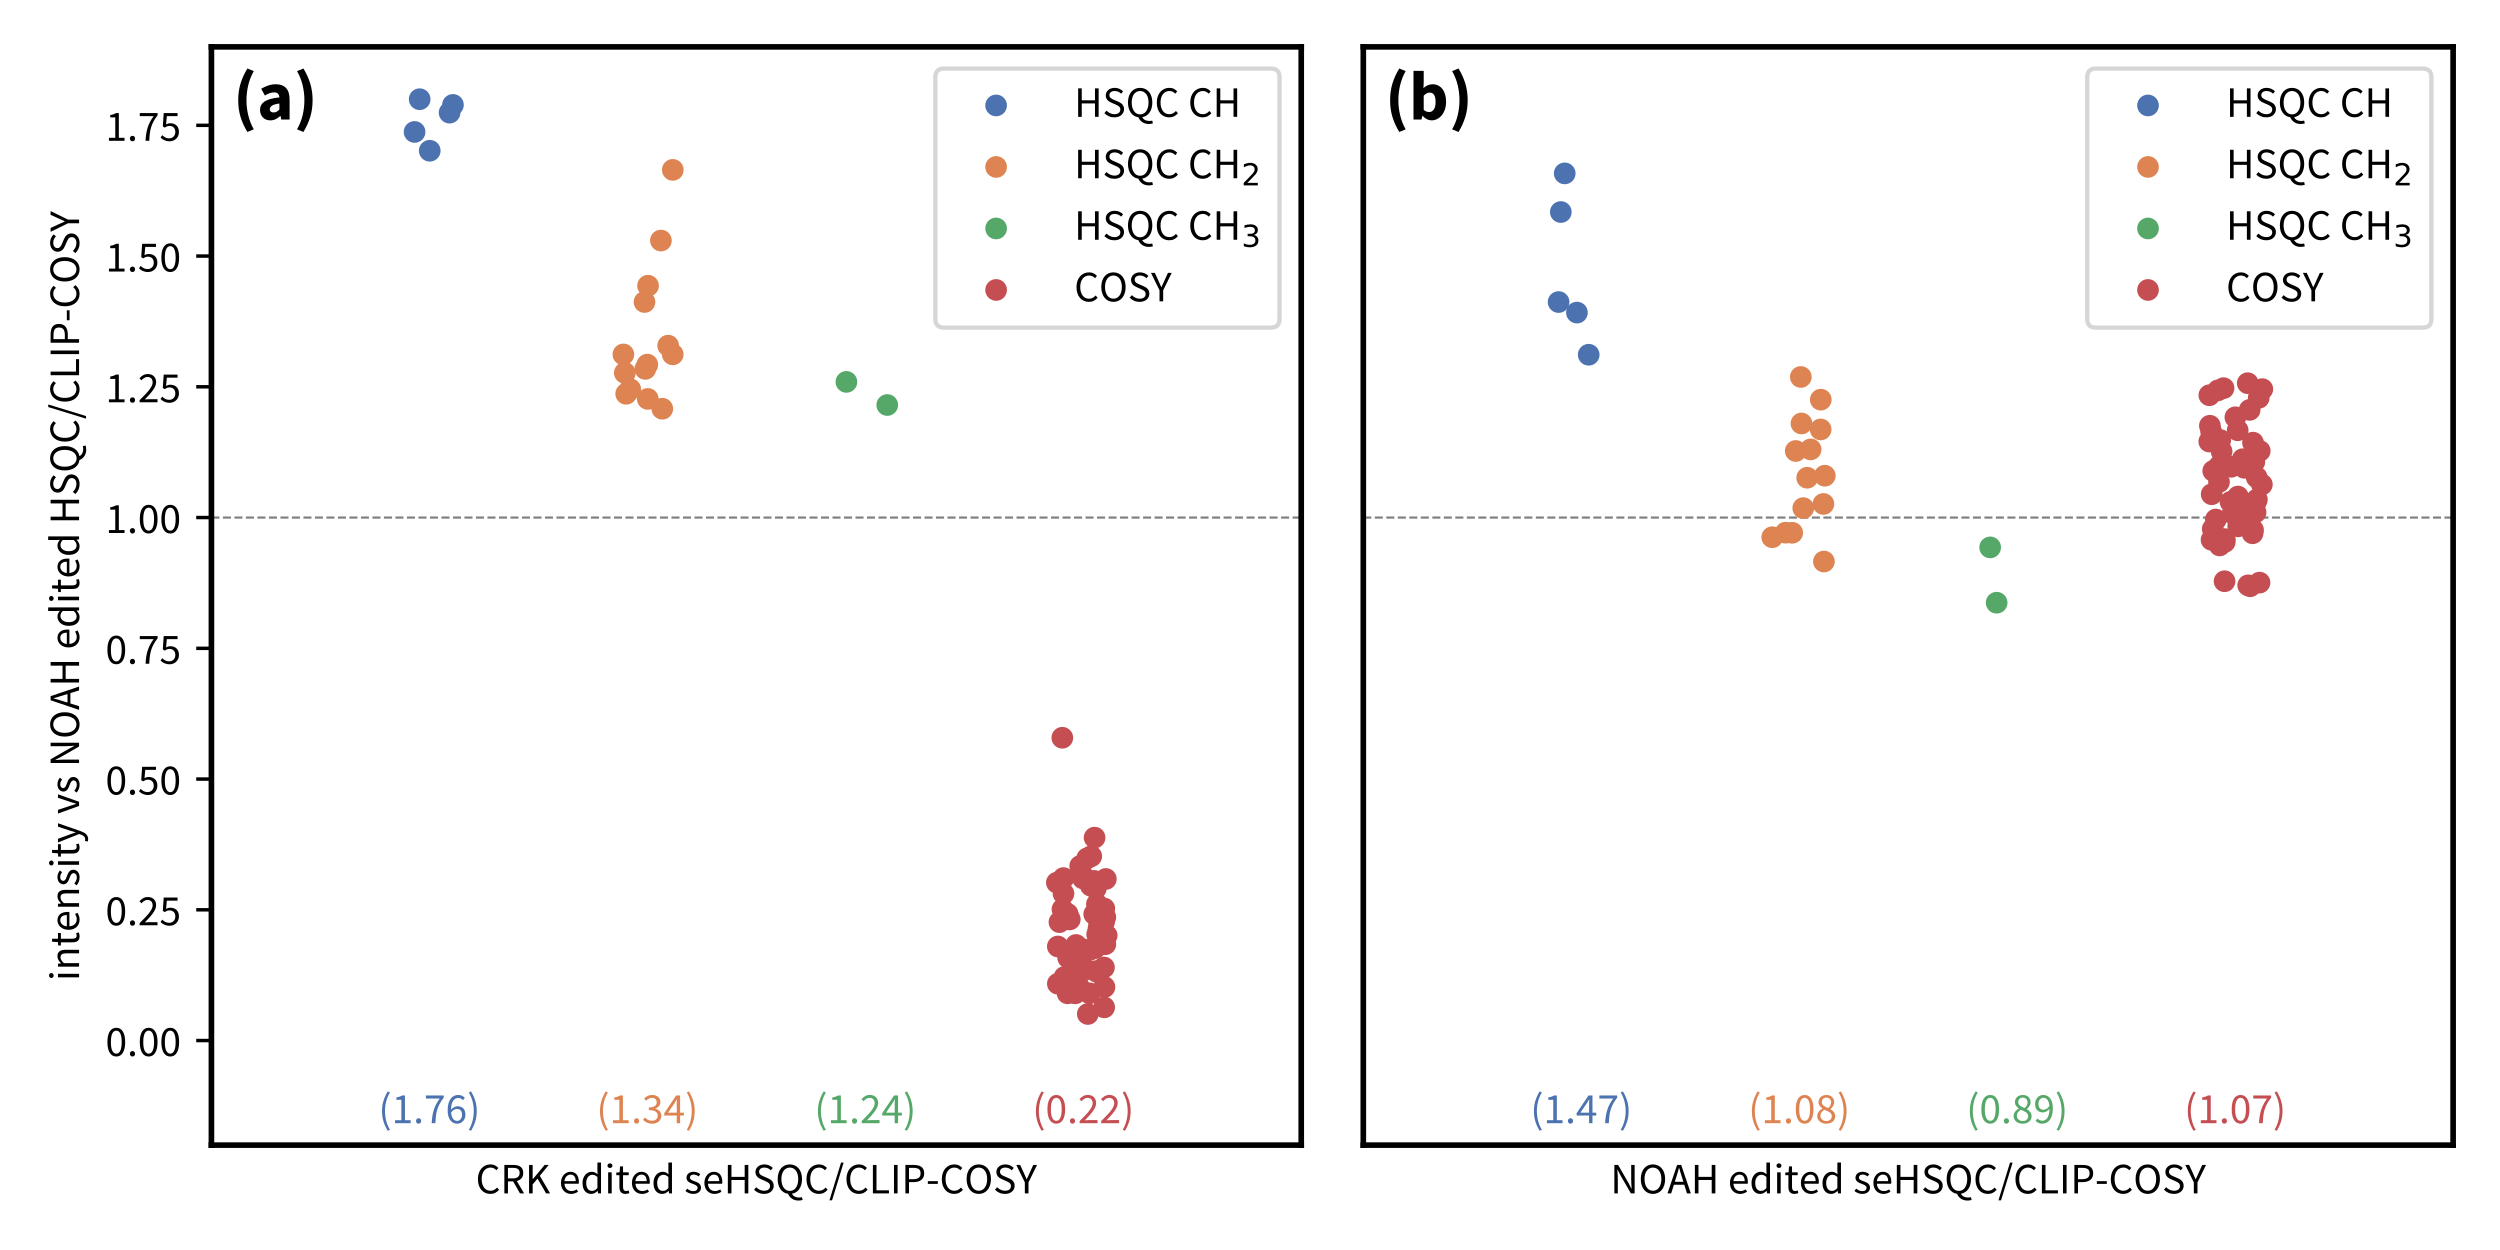 <?xml version="1.0" encoding="utf-8" standalone="no"?>
<!DOCTYPE svg PUBLIC "-//W3C//DTD SVG 1.1//EN"
  "http://www.w3.org/Graphics/SVG/1.1/DTD/svg11.dtd">
<!-- Created with matplotlib (https://matplotlib.org/) -->
<svg height="288pt" version="1.1" viewBox="0 0 576 288" width="576pt" xmlns="http://www.w3.org/2000/svg" xmlns:xlink="http://www.w3.org/1999/xlink">
 <defs>
  <style type="text/css">*{stroke-linecap:butt;stroke-linejoin:round;}</style>
 </defs>
 <g id="figure_1">
  <g id="patch_1">
   <path d="M 0 288 
L 576 288 
L 576 0 
L 0 0 
z
" style="fill:#ffffff;"/>
  </g>
  <g id="axes_1">
   <g id="patch_2">
    <path d="M 48.71 263.84 
L 299.805 263.84 
L 299.805 10.8 
L 48.71 10.8 
z
" style="fill:#ffffff;"/>
   </g>
   <g id="PathCollection_1"/>
   <g id="PathCollection_2"/>
   <g id="PathCollection_3"/>
   <g id="PathCollection_4"/>
   <g id="matplotlib.axis_1">
    <g id="text_1">
     <!-- CRK edited seHSQC/CLIP-COSY -->
     <g transform="translate(109.594 274.96)scale(0.1 -0.1)">
      <defs>
       <path d="M 33.797 -1.203 
Q 27.594 -1.203 22.391 1.094 
Q 17.203 3.406 13.344 7.75 
Q 9.5 12.094 7.344 18.438 
Q 5.203 24.797 5.203 32.797 
Q 5.203 40.703 7.391 47 
Q 9.594 53.297 13.5 57.688 
Q 17.406 62.094 22.703 64.438 
Q 28 66.797 34.297 66.797 
Q 40.297 66.797 44.844 64.344 
Q 49.406 61.906 52.297 58.703 
L 47.797 53.297 
Q 45.203 56.094 41.891 57.797 
Q 38.594 59.5 34.406 59.5 
Q 29.703 59.5 25.891 57.641 
Q 22.094 55.797 19.391 52.344 
Q 16.703 48.906 15.25 44 
Q 13.797 39.094 13.797 33 
Q 13.797 26.797 15.25 21.844 
Q 16.703 16.906 19.297 13.406 
Q 21.906 9.906 25.656 8 
Q 29.406 6.094 34.094 6.094 
Q 38.906 6.094 42.5 8.047 
Q 46.094 10 49.297 13.5 
L 53.906 8.297 
Q 50 3.797 45.094 1.297 
Q 40.203 -1.203 33.797 -1.203 
z
" id="SourceSansPro-Regular-67"/>
       <path d="M 9 0 
L 9 65.594 
L 29.5 65.594 
Q 34.5 65.594 38.75 64.641 
Q 43 63.703 46.047 61.5 
Q 49.094 59.297 50.797 55.797 
Q 52.5 52.297 52.5 47.203 
Q 52.5 39.5 48.5 34.891 
Q 44.5 30.297 37.703 28.594 
L 54.406 0 
L 45 0 
L 29.203 27.703 
L 17.297 27.703 
L 17.297 0 
z
M 17.297 34.5 
L 28.297 34.5 
Q 36 34.5 40.094 37.641 
Q 44.203 40.797 44.203 47.203 
Q 44.203 53.703 40.094 56.297 
Q 36 58.906 28.297 58.906 
L 17.297 58.906 
z
" id="SourceSansPro-Regular-82"/>
       <path d="M 9 0 
L 9 65.594 
L 17.297 65.594 
L 17.297 32.703 
L 17.594 32.703 
L 44.906 65.594 
L 54.297 65.594 
L 33.797 40.594 
L 57.5 0 
L 48.203 0 
L 28.594 34.094 
L 17.297 20.797 
L 17.297 0 
z
" id="SourceSansPro-Regular-75"/>
       <path id="SourceSansPro-Regular-32"/>
       <path d="M 27.906 -1.203 
Q 23 -1.203 18.75 0.547 
Q 14.5 2.297 11.344 5.547 
Q 8.203 8.797 6.391 13.5 
Q 4.594 18.203 4.594 24.203 
Q 4.594 30.203 6.438 34.953 
Q 8.297 39.703 11.344 43 
Q 14.406 46.297 18.297 48.047 
Q 22.203 49.797 26.406 49.797 
Q 31 49.797 34.641 48.188 
Q 38.297 46.594 40.75 43.594 
Q 43.203 40.594 44.5 36.391 
Q 45.797 32.203 45.797 27 
Q 45.797 25.703 45.75 24.453 
Q 45.703 23.203 45.5 22.297 
L 12.703 22.297 
Q 13.203 14.5 17.547 9.953 
Q 21.906 5.406 28.906 5.406 
Q 32.406 5.406 35.344 6.453 
Q 38.297 7.5 41 9.203 
L 43.906 3.797 
Q 40.703 1.797 36.797 0.297 
Q 32.906 -1.203 27.906 -1.203 
z
M 12.594 28.203 
L 38.594 28.203 
Q 38.594 35.594 35.438 39.438 
Q 32.297 43.297 26.594 43.297 
Q 24 43.297 21.641 42.297 
Q 19.297 41.297 17.391 39.344 
Q 15.5 37.406 14.25 34.594 
Q 13 31.797 12.594 28.203 
z
" id="SourceSansPro-Regular-101"/>
       <path d="M 24.797 -1.203 
Q 15.594 -1.203 10.141 5.391 
Q 4.703 12 4.703 24.203 
Q 4.703 30.094 6.453 34.844 
Q 8.203 39.594 11.094 42.891 
Q 14 46.203 17.797 48 
Q 21.594 49.797 25.797 49.797 
Q 30 49.797 33.094 48.297 
Q 36.203 46.797 39.406 44.203 
L 39 52.5 
L 39 71.203 
L 47.297 71.203 
L 47.297 0 
L 40.5 0 
L 39.797 5.703 
L 39.5 5.703 
Q 36.594 2.906 32.844 0.844 
Q 29.094 -1.203 24.797 -1.203 
z
M 26.594 5.703 
Q 30 5.703 33 7.344 
Q 36 9 39 12.406 
L 39 37.797 
Q 35.906 40.594 33.047 41.75 
Q 30.203 42.906 27.203 42.906 
Q 24.297 42.906 21.75 41.547 
Q 19.203 40.203 17.297 37.75 
Q 15.406 35.297 14.297 31.891 
Q 13.203 28.5 13.203 24.297 
Q 13.203 15.5 16.703 10.594 
Q 20.203 5.703 26.594 5.703 
z
" id="SourceSansPro-Regular-100"/>
       <path d="M 8.203 0 
L 8.203 48.594 
L 16.406 48.594 
L 16.406 0 
z
M 12.406 58.594 
Q 10 58.594 8.344 60.094 
Q 6.703 61.594 6.703 63.906 
Q 6.703 66.297 8.344 67.75 
Q 10 69.203 12.406 69.203 
Q 14.797 69.203 16.438 67.75 
Q 18.094 66.297 18.094 63.906 
Q 18.094 61.594 16.438 60.094 
Q 14.797 58.594 12.406 58.594 
z
" id="SourceSansPro-Regular-105"/>
       <path d="M 23.5 -1.203 
Q 19.594 -1.203 16.938 0 
Q 14.297 1.203 12.641 3.297 
Q 11 5.406 10.297 8.406 
Q 9.594 11.406 9.594 15 
L 9.594 41.906 
L 2.406 41.906 
L 2.406 48.094 
L 10 48.594 
L 11 62.203 
L 17.906 62.203 
L 17.906 48.594 
L 31 48.594 
L 31 41.906 
L 17.906 41.906 
L 17.906 14.906 
Q 17.906 10.406 19.547 7.953 
Q 21.203 5.5 25.406 5.5 
Q 26.703 5.5 28.203 5.891 
Q 29.703 6.297 30.906 6.797 
L 32.5 0.594 
Q 30.5 -0.094 28.141 -0.641 
Q 25.797 -1.203 23.5 -1.203 
z
" id="SourceSansPro-Regular-116"/>
       <path d="M 20.906 -1.203 
Q 15.703 -1.203 11 0.688 
Q 6.297 2.594 2.797 5.5 
L 6.906 11 
Q 10.094 8.406 13.438 6.797 
Q 16.797 5.203 21.203 5.203 
Q 26 5.203 28.391 7.391 
Q 30.797 9.594 30.797 12.797 
Q 30.797 14.703 29.797 16.094 
Q 28.797 17.5 27.25 18.547 
Q 25.703 19.594 23.703 20.391 
Q 21.703 21.203 19.703 22 
Q 17.094 22.906 14.5 24.047 
Q 11.906 25.203 9.844 26.844 
Q 7.797 28.5 6.5 30.703 
Q 5.203 32.906 5.203 36 
Q 5.203 38.906 6.344 41.453 
Q 7.5 44 9.641 45.844 
Q 11.797 47.703 14.891 48.75 
Q 18 49.797 21.906 49.797 
Q 26.5 49.797 30.344 48.188 
Q 34.203 46.594 37 44.297 
L 33.094 39.094 
Q 30.594 41 27.891 42.203 
Q 25.203 43.406 22 43.406 
Q 17.406 43.406 15.25 41.297 
Q 13.094 39.203 13.094 36.406 
Q 13.094 34.703 14 33.453 
Q 14.906 32.203 16.406 31.25 
Q 17.906 30.297 19.844 29.547 
Q 21.797 28.797 23.906 28 
Q 26.5 27 29.141 25.891 
Q 31.797 24.797 33.891 23.141 
Q 36 21.5 37.344 19.094 
Q 38.703 16.703 38.703 13.297 
Q 38.703 10.297 37.547 7.688 
Q 36.406 5.094 34.156 3.094 
Q 31.906 1.094 28.547 -0.047 
Q 25.203 -1.203 20.906 -1.203 
z
" id="SourceSansPro-Regular-115"/>
       <path d="M 9 0 
L 9 65.594 
L 17.297 65.594 
L 17.297 38.094 
L 47.797 38.094 
L 47.797 65.594 
L 56.203 65.594 
L 56.203 0 
L 47.797 0 
L 47.797 30.906 
L 17.297 30.906 
L 17.297 0 
z
" id="SourceSansPro-Regular-72"/>
       <path d="M 27.203 -1.203 
Q 20.297 -1.203 14.391 1.391 
Q 8.5 4 4.203 8.5 
L 9.203 14.297 
Q 12.703 10.594 17.453 8.344 
Q 22.203 6.094 27.297 6.094 
Q 33.797 6.094 37.391 9.047 
Q 41 12 41 16.797 
Q 41 19.297 40.141 21.047 
Q 39.297 22.797 37.844 24.047 
Q 36.406 25.297 34.406 26.297 
Q 32.406 27.297 30.094 28.406 
L 20.703 32.5 
Q 18.406 33.5 16 34.891 
Q 13.594 36.297 11.688 38.297 
Q 9.797 40.297 8.594 43.047 
Q 7.406 45.797 7.406 49.406 
Q 7.406 53.094 8.953 56.297 
Q 10.5 59.5 13.25 61.844 
Q 16 64.203 19.75 65.5 
Q 23.5 66.797 28 66.797 
Q 33.906 66.797 38.906 64.547 
Q 43.906 62.297 47.406 58.703 
L 42.906 53.297 
Q 39.906 56.203 36.25 57.844 
Q 32.594 59.5 28 59.5 
Q 22.5 59.5 19.141 56.953 
Q 15.797 54.406 15.797 49.906 
Q 15.797 47.5 16.75 45.844 
Q 17.703 44.203 19.297 42.953 
Q 20.906 41.703 22.797 40.75 
Q 24.703 39.797 26.703 39 
L 36 35 
Q 38.797 33.797 41.297 32.25 
Q 43.797 30.703 45.594 28.641 
Q 47.406 26.594 48.453 23.844 
Q 49.5 21.094 49.5 17.5 
Q 49.5 13.594 47.953 10.188 
Q 46.406 6.797 43.5 4.25 
Q 40.594 1.703 36.5 0.25 
Q 32.406 -1.203 27.203 -1.203 
z
" id="SourceSansPro-Regular-83"/>
       <path d="M 33.203 5.703 
Q 37.594 5.703 41.141 7.594 
Q 44.703 9.5 47.25 13.094 
Q 49.797 16.703 51.188 21.75 
Q 52.594 26.797 52.594 33.094 
Q 52.594 39.203 51.188 44.094 
Q 49.797 49 47.25 52.391 
Q 44.703 55.797 41.141 57.641 
Q 37.594 59.5 33.203 59.5 
Q 28.797 59.5 25.25 57.641 
Q 21.703 55.797 19.141 52.391 
Q 16.594 49 15.188 44.094 
Q 13.797 39.203 13.797 33.094 
Q 13.797 26.797 15.188 21.75 
Q 16.594 16.703 19.141 13.094 
Q 21.703 9.5 25.25 7.594 
Q 28.797 5.703 33.203 5.703 
z
M 53.297 -16.5 
Q 48.797 -16.5 44.938 -15.344 
Q 41.094 -14.203 38.047 -12.094 
Q 35 -10 32.75 -7.141 
Q 30.5 -4.297 29.094 -0.906 
Q 23.703 -0.203 19.297 2.5 
Q 14.906 5.203 11.75 9.594 
Q 8.594 14 6.891 19.953 
Q 5.203 25.906 5.203 33.094 
Q 5.203 41 7.25 47.25 
Q 9.297 53.5 13 57.844 
Q 16.703 62.203 21.844 64.5 
Q 27 66.797 33.203 66.797 
Q 39.406 66.797 44.547 64.438 
Q 49.703 62.094 53.453 57.75 
Q 57.203 53.406 59.25 47.156 
Q 61.297 40.906 61.297 33.094 
Q 61.297 26 59.641 20.141 
Q 58 14.297 54.953 9.938 
Q 51.906 5.594 47.594 2.844 
Q 43.297 0.094 38.094 -0.797 
Q 40.406 -5.203 44.594 -7.344 
Q 48.797 -9.5 54.203 -9.5 
Q 56.406 -9.5 58.047 -9.25 
Q 59.703 -9 61.094 -8.594 
L 62.703 -15 
Q 61.203 -15.594 58.703 -16.047 
Q 56.203 -16.5 53.297 -16.5 
z
" id="SourceSansPro-Regular-81"/>
       <path d="M 1 -16 
L 27.703 71 
L 33.703 71 
L 7 -16 
z
" id="SourceSansPro-Regular-47"/>
       <path d="M 9 0 
L 9 65.594 
L 17.297 65.594 
L 17.297 7.094 
L 46 7.094 
L 46 0 
z
" id="SourceSansPro-Regular-76"/>
       <path d="M 9 0 
L 9 65.594 
L 17.297 65.594 
L 17.297 0 
z
" id="SourceSansPro-Regular-73"/>
       <path d="M 9 0 
L 9 65.594 
L 27.703 65.594 
Q 33.203 65.594 37.75 64.594 
Q 42.297 63.594 45.5 61.344 
Q 48.703 59.094 50.5 55.391 
Q 52.297 51.703 52.297 46.297 
Q 52.297 41.094 50.547 37.297 
Q 48.797 33.5 45.594 31 
Q 42.406 28.5 37.953 27.25 
Q 33.5 26 28.094 26 
L 17.297 26 
L 17.297 0 
z
M 17.297 32.797 
L 27.094 32.797 
Q 35.703 32.797 39.844 36.047 
Q 44 39.297 44 46.297 
Q 44 53.406 39.641 56.156 
Q 35.297 58.906 26.703 58.906 
L 17.297 58.906 
z
" id="SourceSansPro-Regular-80"/>
       <path d="M 4.094 21.906 
L 4.094 28.203 
L 27.094 28.203 
L 27.094 21.906 
z
" id="SourceSansPro-Regular-45"/>
       <path d="M 33.203 -1.203 
Q 27 -1.203 21.844 1.188 
Q 16.703 3.594 13 8.047 
Q 9.297 12.5 7.25 18.844 
Q 5.203 25.203 5.203 33.094 
Q 5.203 41 7.25 47.25 
Q 9.297 53.5 13 57.844 
Q 16.703 62.203 21.844 64.5 
Q 27 66.797 33.203 66.797 
Q 39.406 66.797 44.547 64.438 
Q 49.703 62.094 53.453 57.75 
Q 57.203 53.406 59.25 47.156 
Q 61.297 40.906 61.297 33.094 
Q 61.297 25.203 59.25 18.844 
Q 57.203 12.5 53.453 8.047 
Q 49.703 3.594 44.547 1.188 
Q 39.406 -1.203 33.203 -1.203 
z
M 33.203 6.094 
Q 37.594 6.094 41.141 8 
Q 44.703 9.906 47.25 13.453 
Q 49.797 17 51.188 21.953 
Q 52.594 26.906 52.594 33.094 
Q 52.594 39.203 51.188 44.094 
Q 49.797 49 47.25 52.391 
Q 44.703 55.797 41.141 57.641 
Q 37.594 59.5 33.203 59.5 
Q 28.797 59.5 25.25 57.641 
Q 21.703 55.797 19.141 52.391 
Q 16.594 49 15.188 44.094 
Q 13.797 39.203 13.797 33.094 
Q 13.797 26.906 15.188 21.953 
Q 16.594 17 19.141 13.453 
Q 21.703 9.906 25.25 8 
Q 28.797 6.094 33.203 6.094 
z
" id="SourceSansPro-Regular-79"/>
       <path d="M 19.594 0 
L 19.594 25.406 
L -0.094 65.594 
L 8.797 65.594 
L 17.297 47.094 
Q 18.906 43.5 20.406 40 
Q 21.906 36.5 23.594 32.797 
L 24 32.797 
Q 25.703 36.5 27.391 40 
Q 29.094 43.5 30.594 47.094 
L 39 65.594 
L 47.703 65.594 
L 28 25.406 
L 28 0 
z
" id="SourceSansPro-Regular-89"/>
      </defs>
      <use xlink:href="#SourceSansPro-Regular-67"/>
      <use x="57.1" xlink:href="#SourceSansPro-Regular-82"/>
      <use x="114" xlink:href="#SourceSansPro-Regular-75"/>
      <use x="171.9" xlink:href="#SourceSansPro-Regular-32"/>
      <use x="191.9" xlink:href="#SourceSansPro-Regular-101"/>
      <use x="241.5" xlink:href="#SourceSansPro-Regular-100"/>
      <use x="297" xlink:href="#SourceSansPro-Regular-105"/>
      <use x="321.6" xlink:href="#SourceSansPro-Regular-116"/>
      <use x="355.4" xlink:href="#SourceSansPro-Regular-101"/>
      <use x="405" xlink:href="#SourceSansPro-Regular-100"/>
      <use x="460.5" xlink:href="#SourceSansPro-Regular-32"/>
      <use x="480.5" xlink:href="#SourceSansPro-Regular-115"/>
      <use x="522.4" xlink:href="#SourceSansPro-Regular-101"/>
      <use x="572" xlink:href="#SourceSansPro-Regular-72"/>
      <use x="637.2" xlink:href="#SourceSansPro-Regular-83"/>
      <use x="690.6" xlink:href="#SourceSansPro-Regular-81"/>
      <use x="757" xlink:href="#SourceSansPro-Regular-67"/>
      <use x="814.1" xlink:href="#SourceSansPro-Regular-47"/>
      <use x="849.1" xlink:href="#SourceSansPro-Regular-67"/>
      <use x="906.2" xlink:href="#SourceSansPro-Regular-76"/>
      <use x="954.8" xlink:href="#SourceSansPro-Regular-73"/>
      <use x="981.1" xlink:href="#SourceSansPro-Regular-80"/>
      <use x="1037.7" xlink:href="#SourceSansPro-Regular-45"/>
      <use x="1068.8" xlink:href="#SourceSansPro-Regular-67"/>
      <use x="1125.9" xlink:href="#SourceSansPro-Regular-79"/>
      <use x="1192.3" xlink:href="#SourceSansPro-Regular-83"/>
      <use x="1245.7" xlink:href="#SourceSansPro-Regular-89"/>
     </g>
    </g>
   </g>
   <g id="matplotlib.axis_2">
    <g id="ytick_1">
     <g id="line2d_1">
      <defs>
       <path d="M 0 0 
L -3.5 0 
" id="mb05fba9c64" style="stroke:#000000;stroke-width:0.8;"/>
      </defs>
      <g>
       <use style="stroke:#000000;stroke-width:0.8;" x="48.71" xlink:href="#mb05fba9c64" y="239.741"/>
      </g>
     </g>
     <g id="text_2">
      <!-- 0.00 -->
      <g transform="translate(24.308 243.301)scale(0.1 -0.1)">
       <defs>
        <path d="M 24.906 -1.203 
Q 15.203 -1.203 9.797 7.391 
Q 4.406 16 4.406 32.094 
Q 4.406 48.203 9.797 56.594 
Q 15.203 65 24.906 65 
Q 34.5 65 39.891 56.594 
Q 45.297 48.203 45.297 32.094 
Q 45.297 16 39.891 7.391 
Q 34.5 -1.203 24.906 -1.203 
z
M 24.906 5.406 
Q 27.703 5.406 29.953 6.953 
Q 32.203 8.5 33.844 11.75 
Q 35.5 15 36.391 20.047 
Q 37.297 25.094 37.297 32.094 
Q 37.297 39.094 36.391 44.094 
Q 35.5 49.094 33.844 52.25 
Q 32.203 55.406 29.953 56.906 
Q 27.703 58.406 24.906 58.406 
Q 22.094 58.406 19.797 56.906 
Q 17.5 55.406 15.844 52.25 
Q 14.203 49.094 13.297 44.094 
Q 12.406 39.094 12.406 32.094 
Q 12.406 18.094 15.844 11.75 
Q 19.297 5.406 24.906 5.406 
z
" id="SourceSansPro-Regular-48"/>
        <path d="M 12.5 -1.203 
Q 10 -1.203 8.25 0.547 
Q 6.5 2.297 6.5 5 
Q 6.5 7.906 8.25 9.656 
Q 10 11.406 12.5 11.406 
Q 14.906 11.406 16.656 9.656 
Q 18.406 7.906 18.406 5 
Q 18.406 2.297 16.656 0.547 
Q 14.906 -1.203 12.5 -1.203 
z
" id="SourceSansPro-Regular-46"/>
       </defs>
       <use xlink:href="#SourceSansPro-Regular-48"/>
       <use x="49.7" xlink:href="#SourceSansPro-Regular-46"/>
       <use x="74.6" xlink:href="#SourceSansPro-Regular-48"/>
       <use x="124.3" xlink:href="#SourceSansPro-Regular-48"/>
      </g>
     </g>
    </g>
    <g id="ytick_2">
     <g id="line2d_2">
      <g>
       <use style="stroke:#000000;stroke-width:0.8;" x="48.71" xlink:href="#mb05fba9c64" y="209.617"/>
      </g>
     </g>
     <g id="text_3">
      <!-- 0.25 -->
      <g transform="translate(24.308 213.177)scale(0.1 -0.1)">
       <defs>
        <path d="M 4 0 
L 4 4.906 
Q 11.203 12.094 16.797 17.891 
Q 22.406 23.703 26.203 28.641 
Q 30 33.594 32 37.75 
Q 34 41.906 34 45.797 
Q 34 51.297 31 54.797 
Q 28 58.297 21.906 58.297 
Q 17.906 58.297 14.5 56.047 
Q 11.094 53.797 8.297 50.594 
L 3.594 55.297 
Q 7.594 59.703 12.094 62.344 
Q 16.594 65 22.906 65 
Q 31.797 65 36.891 59.844 
Q 42 54.703 42 46.203 
Q 42 41.703 40.047 37.141 
Q 38.094 32.594 34.641 27.75 
Q 31.203 22.906 26.453 17.656 
Q 21.703 12.406 16 6.5 
Q 18.594 6.703 21.391 6.891 
Q 24.203 7.094 26.703 7.094 
L 45.203 7.094 
L 45.203 0 
z
" id="SourceSansPro-Regular-50"/>
        <path d="M 23.406 -1.203 
Q 19.594 -1.203 16.438 -0.453 
Q 13.297 0.297 10.75 1.5 
Q 8.203 2.703 6.141 4.25 
Q 4.094 5.797 2.5 7.5 
L 6.5 12.906 
Q 9.297 10 13.141 7.797 
Q 17 5.594 22.594 5.594 
Q 25.5 5.594 28.047 6.641 
Q 30.594 7.703 32.5 9.594 
Q 34.406 11.5 35.5 14.203 
Q 36.594 16.906 36.594 20.203 
Q 36.594 26.797 32.891 30.5 
Q 29.203 34.203 23 34.203 
Q 19.703 34.203 17.344 33.203 
Q 15 32.203 12.094 30.297 
L 7.703 33.094 
L 9.797 63.797 
L 41.703 63.797 
L 41.703 56.703 
L 17 56.703 
L 15.297 37.797 
Q 17.594 39 19.891 39.703 
Q 22.203 40.406 25.094 40.406 
Q 29.203 40.406 32.797 39.203 
Q 36.406 38 39.094 35.547 
Q 41.797 33.094 43.344 29.344 
Q 44.906 25.594 44.906 20.406 
Q 44.906 15.203 43.094 11.203 
Q 41.297 7.203 38.297 4.453 
Q 35.297 1.703 31.438 0.25 
Q 27.594 -1.203 23.406 -1.203 
z
" id="SourceSansPro-Regular-53"/>
       </defs>
       <use xlink:href="#SourceSansPro-Regular-48"/>
       <use x="49.7" xlink:href="#SourceSansPro-Regular-46"/>
       <use x="74.6" xlink:href="#SourceSansPro-Regular-50"/>
       <use x="124.3" xlink:href="#SourceSansPro-Regular-53"/>
      </g>
     </g>
    </g>
    <g id="ytick_3">
     <g id="line2d_3">
      <g>
       <use style="stroke:#000000;stroke-width:0.8;" x="48.71" xlink:href="#mb05fba9c64" y="179.493"/>
      </g>
     </g>
     <g id="text_4">
      <!-- 0.50 -->
      <g transform="translate(24.308 183.053)scale(0.1 -0.1)">
       <use xlink:href="#SourceSansPro-Regular-48"/>
       <use x="49.7" xlink:href="#SourceSansPro-Regular-46"/>
       <use x="74.6" xlink:href="#SourceSansPro-Regular-53"/>
       <use x="124.3" xlink:href="#SourceSansPro-Regular-48"/>
      </g>
     </g>
    </g>
    <g id="ytick_4">
     <g id="line2d_4">
      <g>
       <use style="stroke:#000000;stroke-width:0.8;" x="48.71" xlink:href="#mb05fba9c64" y="149.37"/>
      </g>
     </g>
     <g id="text_5">
      <!-- 0.75 -->
      <g transform="translate(24.308 152.93)scale(0.1 -0.1)">
       <defs>
        <path d="M 17.703 0 
Q 18.094 9 19.297 16.5 
Q 20.5 24 22.641 30.75 
Q 24.797 37.5 28.141 43.797 
Q 31.5 50.094 36.203 56.703 
L 4.406 56.703 
L 4.406 63.797 
L 45.5 63.797 
L 45.5 58.703 
Q 39.797 51.5 36.25 44.891 
Q 32.703 38.297 30.594 31.438 
Q 28.5 24.594 27.547 16.938 
Q 26.594 9.297 26.203 0 
z
" id="SourceSansPro-Regular-55"/>
       </defs>
       <use xlink:href="#SourceSansPro-Regular-48"/>
       <use x="49.7" xlink:href="#SourceSansPro-Regular-46"/>
       <use x="74.6" xlink:href="#SourceSansPro-Regular-55"/>
       <use x="124.3" xlink:href="#SourceSansPro-Regular-53"/>
      </g>
     </g>
    </g>
    <g id="ytick_5">
     <g id="line2d_5">
      <g>
       <use style="stroke:#000000;stroke-width:0.8;" x="48.71" xlink:href="#mb05fba9c64" y="119.246"/>
      </g>
     </g>
     <g id="text_6">
      <!-- 1.00 -->
      <g transform="translate(24.308 122.806)scale(0.1 -0.1)">
       <defs>
        <path d="M 7.906 0 
L 7.906 6.797 
L 22.5 6.797 
L 22.5 53.797 
L 10.906 53.797 
L 10.906 59.094 
Q 15.297 59.906 18.547 61.047 
Q 21.797 62.203 24.406 63.797 
L 30.703 63.797 
L 30.703 6.797 
L 43.906 6.797 
L 43.906 0 
z
" id="SourceSansPro-Regular-49"/>
       </defs>
       <use xlink:href="#SourceSansPro-Regular-49"/>
       <use x="49.7" xlink:href="#SourceSansPro-Regular-46"/>
       <use x="74.6" xlink:href="#SourceSansPro-Regular-48"/>
       <use x="124.3" xlink:href="#SourceSansPro-Regular-48"/>
      </g>
     </g>
    </g>
    <g id="ytick_6">
     <g id="line2d_6">
      <g>
       <use style="stroke:#000000;stroke-width:0.8;" x="48.71" xlink:href="#mb05fba9c64" y="89.122"/>
      </g>
     </g>
     <g id="text_7">
      <!-- 1.25 -->
      <g transform="translate(24.308 92.682)scale(0.1 -0.1)">
       <use xlink:href="#SourceSansPro-Regular-49"/>
       <use x="49.7" xlink:href="#SourceSansPro-Regular-46"/>
       <use x="74.6" xlink:href="#SourceSansPro-Regular-50"/>
       <use x="124.3" xlink:href="#SourceSansPro-Regular-53"/>
      </g>
     </g>
    </g>
    <g id="ytick_7">
     <g id="line2d_7">
      <g>
       <use style="stroke:#000000;stroke-width:0.8;" x="48.71" xlink:href="#mb05fba9c64" y="58.998"/>
      </g>
     </g>
     <g id="text_8">
      <!-- 1.50 -->
      <g transform="translate(24.308 62.558)scale(0.1 -0.1)">
       <use xlink:href="#SourceSansPro-Regular-49"/>
       <use x="49.7" xlink:href="#SourceSansPro-Regular-46"/>
       <use x="74.6" xlink:href="#SourceSansPro-Regular-53"/>
       <use x="124.3" xlink:href="#SourceSansPro-Regular-48"/>
      </g>
     </g>
    </g>
    <g id="ytick_8">
     <g id="line2d_8">
      <g>
       <use style="stroke:#000000;stroke-width:0.8;" x="48.71" xlink:href="#mb05fba9c64" y="28.874"/>
      </g>
     </g>
     <g id="text_9">
      <!-- 1.75 -->
      <g transform="translate(24.308 32.434)scale(0.1 -0.1)">
       <use xlink:href="#SourceSansPro-Regular-49"/>
       <use x="49.7" xlink:href="#SourceSansPro-Regular-46"/>
       <use x="74.6" xlink:href="#SourceSansPro-Regular-55"/>
       <use x="124.3" xlink:href="#SourceSansPro-Regular-53"/>
      </g>
     </g>
    </g>
    <g id="text_10">
     <!-- intensity vs NOAH edited HSQC/CLIP-COSY -->
     <g transform="translate(18.218 225.999)rotate(-90)scale(0.1 -0.1)">
      <defs>
       <path d="M 8.203 0 
L 8.203 48.594 
L 15 48.594 
L 15.703 41.594 
L 16 41.594 
Q 19.5 45.094 23.344 47.438 
Q 27.203 49.797 32.297 49.797 
Q 40 49.797 43.547 45 
Q 47.094 40.203 47.094 30.797 
L 47.094 0 
L 38.906 0 
L 38.906 29.703 
Q 38.906 36.594 36.703 39.641 
Q 34.5 42.703 29.703 42.703 
Q 25.906 42.703 23 40.797 
Q 20.094 38.906 16.406 35.203 
L 16.406 0 
z
" id="SourceSansPro-Regular-110"/>
       <path d="M 9 -20.906 
Q 7.297 -20.906 5.891 -20.656 
Q 4.5 -20.406 3.297 -19.906 
L 4.906 -13.406 
Q 5.703 -13.594 6.703 -13.844 
Q 7.703 -14.094 8.594 -14.094 
Q 12.797 -14.094 15.438 -11.141 
Q 18.094 -8.203 19.594 -3.703 
L 20.703 -0.094 
L 1.203 48.594 
L 9.703 48.594 
L 19.594 21.703 
Q 20.703 18.5 21.953 14.953 
Q 23.203 11.406 24.297 8 
L 24.703 8 
Q 25.797 11.297 26.797 14.891 
Q 27.797 18.5 28.797 21.703 
L 37.5 48.594 
L 45.5 48.594 
L 27.203 -4 
Q 25.906 -7.594 24.297 -10.688 
Q 22.703 -13.797 20.5 -16.047 
Q 18.297 -18.297 15.5 -19.594 
Q 12.703 -20.906 9 -20.906 
z
" id="SourceSansPro-Regular-121"/>
       <path d="M 18.703 0 
L 1.203 48.594 
L 9.703 48.594 
L 18.906 21 
Q 20 17.406 21.141 13.797 
Q 22.297 10.203 23.406 6.703 
L 23.797 6.703 
Q 24.906 10.203 26 13.797 
Q 27.094 17.406 28.203 21 
L 37.406 48.594 
L 45.5 48.594 
L 28.297 0 
z
" id="SourceSansPro-Regular-118"/>
       <path d="M 9 0 
L 9 65.594 
L 17.594 65.594 
L 41.297 24.406 
L 48.406 10.797 
L 48.797 10.797 
Q 48.5 15.797 48.141 21.141 
Q 47.797 26.5 47.797 31.703 
L 47.797 65.594 
L 55.703 65.594 
L 55.703 0 
L 47.094 0 
L 23.297 41.297 
L 16.203 54.797 
L 15.797 54.797 
Q 16.203 49.797 16.547 44.641 
Q 16.906 39.5 16.906 34.297 
L 16.906 0 
z
" id="SourceSansPro-Regular-78"/>
       <path d="M 20.297 36.703 
L 17.203 26.703 
L 36.906 26.703 
L 33.797 36.703 
Q 32 42.203 30.391 47.641 
Q 28.797 53.094 27.203 58.797 
L 26.797 58.797 
Q 25.297 53.094 23.688 47.641 
Q 22.094 42.203 20.297 36.703 
z
M 0.297 0 
L 22.5 65.594 
L 31.906 65.594 
L 54.094 0 
L 45.203 0 
L 39 20 
L 15.094 20 
L 8.797 0 
z
" id="SourceSansPro-Regular-65"/>
      </defs>
      <use xlink:href="#SourceSansPro-Regular-105"/>
      <use x="24.6" xlink:href="#SourceSansPro-Regular-110"/>
      <use x="79.3" xlink:href="#SourceSansPro-Regular-116"/>
      <use x="113.1" xlink:href="#SourceSansPro-Regular-101"/>
      <use x="162.7" xlink:href="#SourceSansPro-Regular-110"/>
      <use x="217.4" xlink:href="#SourceSansPro-Regular-115"/>
      <use x="259.3" xlink:href="#SourceSansPro-Regular-105"/>
      <use x="283.9" xlink:href="#SourceSansPro-Regular-116"/>
      <use x="317.7" xlink:href="#SourceSansPro-Regular-121"/>
      <use x="364.4" xlink:href="#SourceSansPro-Regular-32"/>
      <use x="384.4" xlink:href="#SourceSansPro-Regular-118"/>
      <use x="431.1" xlink:href="#SourceSansPro-Regular-115"/>
      <use x="473" xlink:href="#SourceSansPro-Regular-32"/>
      <use x="493" xlink:href="#SourceSansPro-Regular-78"/>
      <use x="557.7" xlink:href="#SourceSansPro-Regular-79"/>
      <use x="624.1" xlink:href="#SourceSansPro-Regular-65"/>
      <use x="678.5" xlink:href="#SourceSansPro-Regular-72"/>
      <use x="743.7" xlink:href="#SourceSansPro-Regular-32"/>
      <use x="763.7" xlink:href="#SourceSansPro-Regular-101"/>
      <use x="813.3" xlink:href="#SourceSansPro-Regular-100"/>
      <use x="868.8" xlink:href="#SourceSansPro-Regular-105"/>
      <use x="893.4" xlink:href="#SourceSansPro-Regular-116"/>
      <use x="927.2" xlink:href="#SourceSansPro-Regular-101"/>
      <use x="976.8" xlink:href="#SourceSansPro-Regular-100"/>
      <use x="1032.3" xlink:href="#SourceSansPro-Regular-32"/>
      <use x="1052.3" xlink:href="#SourceSansPro-Regular-72"/>
      <use x="1117.5" xlink:href="#SourceSansPro-Regular-83"/>
      <use x="1170.9" xlink:href="#SourceSansPro-Regular-81"/>
      <use x="1237.3" xlink:href="#SourceSansPro-Regular-67"/>
      <use x="1294.4" xlink:href="#SourceSansPro-Regular-47"/>
      <use x="1329.4" xlink:href="#SourceSansPro-Regular-67"/>
      <use x="1386.5" xlink:href="#SourceSansPro-Regular-76"/>
      <use x="1435.1" xlink:href="#SourceSansPro-Regular-73"/>
      <use x="1461.4" xlink:href="#SourceSansPro-Regular-80"/>
      <use x="1518" xlink:href="#SourceSansPro-Regular-45"/>
      <use x="1549.1" xlink:href="#SourceSansPro-Regular-67"/>
      <use x="1606.2" xlink:href="#SourceSansPro-Regular-79"/>
      <use x="1672.6" xlink:href="#SourceSansPro-Regular-83"/>
      <use x="1726" xlink:href="#SourceSansPro-Regular-89"/>
     </g>
    </g>
   </g>
   <g id="line2d_9">
    <path clip-path="url(#p14fffc95dd)" d="M 48.71 119.246 
L 299.805 119.246 
" style="fill:none;stroke:#808080;stroke-dasharray:1.85,0.8;stroke-dashoffset:0;stroke-width:0.5;"/>
   </g>
   <g id="patch_3">
    <path d="M 48.71 263.84 
L 48.71 10.8 
" style="fill:none;stroke:#000000;stroke-linecap:square;stroke-linejoin:miter;stroke-width:1.3;"/>
   </g>
   <g id="patch_4">
    <path d="M 299.805 263.84 
L 299.805 10.8 
" style="fill:none;stroke:#000000;stroke-linecap:square;stroke-linejoin:miter;stroke-width:1.3;"/>
   </g>
   <g id="patch_5">
    <path d="M 48.71 263.84 
L 299.805 263.84 
" style="fill:none;stroke:#000000;stroke-linecap:square;stroke-linejoin:miter;stroke-width:1.3;"/>
   </g>
   <g id="patch_6">
    <path d="M 48.71 10.8 
L 299.805 10.8 
" style="fill:none;stroke:#000000;stroke-linecap:square;stroke-linejoin:miter;stroke-width:1.3;"/>
   </g>
   <g id="PathCollection_5">
    <defs>
     <path d="M 0 2.5 
C 0.663 2.5 1.299 2.237 1.768 1.768 
C 2.237 1.299 2.5 0.663 2.5 -0 
C 2.5 -0.663 2.237 -1.299 1.768 -1.768 
C 1.299 -2.237 0.663 -2.5 0 -2.5 
C -0.663 -2.5 -1.299 -2.237 -1.768 -1.768 
C -2.237 -1.299 -2.5 -0.663 -2.5 0 
C -2.5 0.663 -2.237 1.299 -1.768 1.768 
C -1.299 2.237 -0.663 2.5 0 2.5 
z
" id="C0_0_c741c04cfd"/>
    </defs>
    <g clip-path="url(#p14fffc95dd)">
     <use style="fill:#4c72b0;" x="96.691" xlink:href="#C0_0_c741c04cfd" y="22.858"/>
    </g>
    <g clip-path="url(#p14fffc95dd)">
     <use style="fill:#4c72b0;" x="104.359" xlink:href="#C0_0_c741c04cfd" y="24.174"/>
    </g>
    <g clip-path="url(#p14fffc95dd)">
     <use style="fill:#4c72b0;" x="103.583" xlink:href="#C0_0_c741c04cfd" y="25.95"/>
    </g>
    <g clip-path="url(#p14fffc95dd)">
     <use style="fill:#4c72b0;" x="95.518" xlink:href="#C0_0_c741c04cfd" y="30.397"/>
    </g>
    <g clip-path="url(#p14fffc95dd)">
     <use style="fill:#4c72b0;" x="99.012" xlink:href="#C0_0_c741c04cfd" y="34.731"/>
    </g>
   </g>
   <g id="PathCollection_6">
    <defs>
     <path d="M 0 2.5 
C 0.663 2.5 1.299 2.237 1.768 1.768 
C 2.237 1.299 2.5 0.663 2.5 -0 
C 2.5 -0.663 2.237 -1.299 1.768 -1.768 
C 1.299 -2.237 0.663 -2.5 0 -2.5 
C -0.663 -2.5 -1.299 -2.237 -1.768 -1.768 
C -2.237 -1.299 -2.5 -0.663 -2.5 0 
C -2.5 0.663 -2.237 1.299 -1.768 1.768 
C -1.299 2.237 -0.663 2.5 0 2.5 
z
" id="C1_0_d9819e2a3e"/>
    </defs>
    <g clip-path="url(#p14fffc95dd)">
     <use style="fill:#dd8452;" x="153.946" xlink:href="#C1_0_d9819e2a3e" y="79.637"/>
    </g>
    <g clip-path="url(#p14fffc95dd)">
     <use style="fill:#dd8452;" x="148.494" xlink:href="#C1_0_d9819e2a3e" y="69.581"/>
    </g>
    <g clip-path="url(#p14fffc95dd)">
     <use style="fill:#dd8452;" x="149.147" xlink:href="#C1_0_d9819e2a3e" y="84.009"/>
    </g>
    <g clip-path="url(#p14fffc95dd)">
     <use style="fill:#dd8452;" x="145.207" xlink:href="#C1_0_d9819e2a3e" y="89.683"/>
    </g>
    <g clip-path="url(#p14fffc95dd)">
     <use style="fill:#dd8452;" x="149.253" xlink:href="#C1_0_d9819e2a3e" y="91.911"/>
    </g>
    <g clip-path="url(#p14fffc95dd)">
     <use style="fill:#dd8452;" x="148.683" xlink:href="#C1_0_d9819e2a3e" y="84.988"/>
    </g>
    <g clip-path="url(#p14fffc95dd)">
     <use style="fill:#dd8452;" x="155.012" xlink:href="#C1_0_d9819e2a3e" y="39.142"/>
    </g>
    <g clip-path="url(#p14fffc95dd)">
     <use style="fill:#dd8452;" x="144.275" xlink:href="#C1_0_d9819e2a3e" y="90.728"/>
    </g>
    <g clip-path="url(#p14fffc95dd)">
     <use style="fill:#dd8452;" x="154.996" xlink:href="#C1_0_d9819e2a3e" y="81.64"/>
    </g>
    <g clip-path="url(#p14fffc95dd)">
     <use style="fill:#dd8452;" x="152.592" xlink:href="#C1_0_d9819e2a3e" y="94.169"/>
    </g>
    <g clip-path="url(#p14fffc95dd)">
     <use style="fill:#dd8452;" x="143.959" xlink:href="#C1_0_d9819e2a3e" y="85.913"/>
    </g>
    <g clip-path="url(#p14fffc95dd)">
     <use style="fill:#dd8452;" x="152.277" xlink:href="#C1_0_d9819e2a3e" y="55.424"/>
    </g>
    <g clip-path="url(#p14fffc95dd)">
     <use style="fill:#dd8452;" x="143.629" xlink:href="#C1_0_d9819e2a3e" y="81.66"/>
    </g>
    <g clip-path="url(#p14fffc95dd)">
     <use style="fill:#dd8452;" x="149.309" xlink:href="#C1_0_d9819e2a3e" y="65.83"/>
    </g>
   </g>
   <g id="PathCollection_7">
    <defs>
     <path d="M 0 2.5 
C 0.663 2.5 1.299 2.237 1.768 1.768 
C 2.237 1.299 2.5 0.663 2.5 -0 
C 2.5 -0.663 2.237 -1.299 1.768 -1.768 
C 1.299 -2.237 0.663 -2.5 0 -2.5 
C -0.663 -2.5 -1.299 -2.237 -1.768 -1.768 
C -2.237 -1.299 -2.5 -0.663 -2.5 0 
C -2.5 0.663 -2.237 1.299 -1.768 1.768 
C -1.299 2.237 -0.663 2.5 0 2.5 
z
" id="C2_0_89d30e508e"/>
    </defs>
    <g clip-path="url(#p14fffc95dd)">
     <use style="fill:#55a868;" x="195.012" xlink:href="#C2_0_89d30e508e" y="87.988"/>
    </g>
    <g clip-path="url(#p14fffc95dd)">
     <use style="fill:#55a868;" x="204.423" xlink:href="#C2_0_89d30e508e" y="93.315"/>
    </g>
   </g>
   <g id="PathCollection_8">
    <defs>
     <path d="M 0 2.5 
C 0.663 2.5 1.299 2.237 1.768 1.768 
C 2.237 1.299 2.5 0.663 2.5 -0 
C 2.5 -0.663 2.237 -1.299 1.768 -1.768 
C 1.299 -2.237 0.663 -2.5 0 -2.5 
C -0.663 -2.5 -1.299 -2.237 -1.768 -1.768 
C -2.237 -1.299 -2.5 -0.663 -2.5 0 
C -2.5 0.663 -2.237 1.299 -1.768 1.768 
C -1.299 2.237 -0.663 2.5 0 2.5 
z
" id="C3_0_9d283a8c7a"/>
    </defs>
    <g clip-path="url(#p14fffc95dd)">
     <use style="fill:#c44e52;" x="254.4" xlink:href="#C3_0_9d283a8c7a" y="232.094"/>
    </g>
    <g clip-path="url(#p14fffc95dd)">
     <use style="fill:#c44e52;" x="250.164" xlink:href="#C3_0_9d283a8c7a" y="223.354"/>
    </g>
    <g clip-path="url(#p14fffc95dd)">
     <use style="fill:#c44e52;" x="247.723" xlink:href="#C3_0_9d283a8c7a" y="228.865"/>
    </g>
    <g clip-path="url(#p14fffc95dd)">
     <use style="fill:#c44e52;" x="245.264" xlink:href="#C3_0_9d283a8c7a" y="225.101"/>
    </g>
    <g clip-path="url(#p14fffc95dd)">
     <use style="fill:#c44e52;" x="252.466" xlink:href="#C3_0_9d283a8c7a" y="223.754"/>
    </g>
    <g clip-path="url(#p14fffc95dd)">
     <use style="fill:#c44e52;" x="243.725" xlink:href="#C3_0_9d283a8c7a" y="226.648"/>
    </g>
    <g clip-path="url(#p14fffc95dd)">
     <use style="fill:#c44e52;" x="252.334" xlink:href="#C3_0_9d283a8c7a" y="218.428"/>
    </g>
    <g clip-path="url(#p14fffc95dd)">
     <use style="fill:#c44e52;" x="246.101" xlink:href="#C3_0_9d283a8c7a" y="220.658"/>
    </g>
    <g clip-path="url(#p14fffc95dd)">
     <use style="fill:#c44e52;" x="253.225" xlink:href="#C3_0_9d283a8c7a" y="212.473"/>
    </g>
    <g clip-path="url(#p14fffc95dd)">
     <use style="fill:#c44e52;" x="243.724" xlink:href="#C3_0_9d283a8c7a" y="218.069"/>
    </g>
    <g clip-path="url(#p14fffc95dd)">
     <use style="fill:#c44e52;" x="245.028" xlink:href="#C3_0_9d283a8c7a" y="205.882"/>
    </g>
    <g clip-path="url(#p14fffc95dd)">
     <use style="fill:#c44e52;" x="254.38" xlink:href="#C3_0_9d283a8c7a" y="212.413"/>
    </g>
    <g clip-path="url(#p14fffc95dd)">
     <use style="fill:#c44e52;" x="254.353" xlink:href="#C3_0_9d283a8c7a" y="222.902"/>
    </g>
    <g clip-path="url(#p14fffc95dd)">
     <use style="fill:#c44e52;" x="245.021" xlink:href="#C3_0_9d283a8c7a" y="202.31"/>
    </g>
    <g clip-path="url(#p14fffc95dd)">
     <use style="fill:#c44e52;" x="253.079" xlink:href="#C3_0_9d283a8c7a" y="214.006"/>
    </g>
    <g clip-path="url(#p14fffc95dd)">
     <use style="fill:#c44e52;" x="254.072" xlink:href="#C3_0_9d283a8c7a" y="209.823"/>
    </g>
    <g clip-path="url(#p14fffc95dd)">
     <use style="fill:#c44e52;" x="245.987" xlink:href="#C3_0_9d283a8c7a" y="210.557"/>
    </g>
    <g clip-path="url(#p14fffc95dd)">
     <use style="fill:#c44e52;" x="254.434" xlink:href="#C3_0_9d283a8c7a" y="209.324"/>
    </g>
    <g clip-path="url(#p14fffc95dd)">
     <use style="fill:#c44e52;" x="252.132" xlink:href="#C3_0_9d283a8c7a" y="202.959"/>
    </g>
    <g clip-path="url(#p14fffc95dd)">
     <use style="fill:#c44e52;" x="251.321" xlink:href="#C3_0_9d283a8c7a" y="204.064"/>
    </g>
    <g clip-path="url(#p14fffc95dd)">
     <use style="fill:#c44e52;" x="244.095" xlink:href="#C3_0_9d283a8c7a" y="212.458"/>
    </g>
    <g clip-path="url(#p14fffc95dd)">
     <use style="fill:#c44e52;" x="254.669" xlink:href="#C3_0_9d283a8c7a" y="217.55"/>
    </g>
    <g clip-path="url(#p14fffc95dd)">
     <use style="fill:#c44e52;" x="254.664" xlink:href="#C3_0_9d283a8c7a" y="211.324"/>
    </g>
    <g clip-path="url(#p14fffc95dd)">
     <use style="fill:#c44e52;" x="245.97" xlink:href="#C3_0_9d283a8c7a" y="228.856"/>
    </g>
    <g clip-path="url(#p14fffc95dd)">
     <use style="fill:#c44e52;" x="248.247" xlink:href="#C3_0_9d283a8c7a" y="227.742"/>
    </g>
    <g clip-path="url(#p14fffc95dd)">
     <use style="fill:#c44e52;" x="251.216" xlink:href="#C3_0_9d283a8c7a" y="218.8"/>
    </g>
    <g clip-path="url(#p14fffc95dd)">
     <use style="fill:#c44e52;" x="253.622" xlink:href="#C3_0_9d283a8c7a" y="210.82"/>
    </g>
    <g clip-path="url(#p14fffc95dd)">
     <use style="fill:#c44e52;" x="244.787" xlink:href="#C3_0_9d283a8c7a" y="209.5"/>
    </g>
    <g clip-path="url(#p14fffc95dd)">
     <use style="fill:#c44e52;" x="254.983" xlink:href="#C3_0_9d283a8c7a" y="215.525"/>
    </g>
    <g clip-path="url(#p14fffc95dd)">
     <use style="fill:#c44e52;" x="243.502" xlink:href="#C3_0_9d283a8c7a" y="203.359"/>
    </g>
    <g clip-path="url(#p14fffc95dd)">
     <use style="fill:#c44e52;" x="252.193" xlink:href="#C3_0_9d283a8c7a" y="192.991"/>
    </g>
    <g clip-path="url(#p14fffc95dd)">
     <use style="fill:#c44e52;" x="249.504" xlink:href="#C3_0_9d283a8c7a" y="202.385"/>
    </g>
    <g clip-path="url(#p14fffc95dd)">
     <use style="fill:#c44e52;" x="254.785" xlink:href="#C3_0_9d283a8c7a" y="202.515"/>
    </g>
    <g clip-path="url(#p14fffc95dd)">
     <use style="fill:#c44e52;" x="250.486" xlink:href="#C3_0_9d283a8c7a" y="197.752"/>
    </g>
    <g clip-path="url(#p14fffc95dd)">
     <use style="fill:#c44e52;" x="248.878" xlink:href="#C3_0_9d283a8c7a" y="199.522"/>
    </g>
    <g clip-path="url(#p14fffc95dd)">
     <use style="fill:#c44e52;" x="252.48" xlink:href="#C3_0_9d283a8c7a" y="204.692"/>
    </g>
    <g clip-path="url(#p14fffc95dd)">
     <use style="fill:#c44e52;" x="252.109" xlink:href="#C3_0_9d283a8c7a" y="210.607"/>
    </g>
    <g clip-path="url(#p14fffc95dd)">
     <use style="fill:#c44e52;" x="250.63" xlink:href="#C3_0_9d283a8c7a" y="233.62"/>
    </g>
    <g clip-path="url(#p14fffc95dd)">
     <use style="fill:#c44e52;" x="253.04" xlink:href="#C3_0_9d283a8c7a" y="224.041"/>
    </g>
    <g clip-path="url(#p14fffc95dd)">
     <use style="fill:#c44e52;" x="251.033" xlink:href="#C3_0_9d283a8c7a" y="228.856"/>
    </g>
    <g clip-path="url(#p14fffc95dd)">
     <use style="fill:#c44e52;" x="248.506" xlink:href="#C3_0_9d283a8c7a" y="227.197"/>
    </g>
    <g clip-path="url(#p14fffc95dd)">
     <use style="fill:#c44e52;" x="247.52" xlink:href="#C3_0_9d283a8c7a" y="220.951"/>
    </g>
    <g clip-path="url(#p14fffc95dd)">
     <use style="fill:#c44e52;" x="249.605" xlink:href="#C3_0_9d283a8c7a" y="218.721"/>
    </g>
    <g clip-path="url(#p14fffc95dd)">
     <use style="fill:#c44e52;" x="246.478" xlink:href="#C3_0_9d283a8c7a" y="211.826"/>
    </g>
    <g clip-path="url(#p14fffc95dd)">
     <use style="fill:#c44e52;" x="249.036" xlink:href="#C3_0_9d283a8c7a" y="222.894"/>
    </g>
    <g clip-path="url(#p14fffc95dd)">
     <use style="fill:#c44e52;" x="244.759" xlink:href="#C3_0_9d283a8c7a" y="169.981"/>
    </g>
    <g clip-path="url(#p14fffc95dd)">
     <use style="fill:#c44e52;" x="249.245" xlink:href="#C3_0_9d283a8c7a" y="201.423"/>
    </g>
    <g clip-path="url(#p14fffc95dd)">
     <use style="fill:#c44e52;" x="252.724" xlink:href="#C3_0_9d283a8c7a" y="208.325"/>
    </g>
    <g clip-path="url(#p14fffc95dd)">
     <use style="fill:#c44e52;" x="252.785" xlink:href="#C3_0_9d283a8c7a" y="215.293"/>
    </g>
    <g clip-path="url(#p14fffc95dd)">
     <use style="fill:#c44e52;" x="247.926" xlink:href="#C3_0_9d283a8c7a" y="217.72"/>
    </g>
    <g clip-path="url(#p14fffc95dd)">
     <use style="fill:#c44e52;" x="251.424" xlink:href="#C3_0_9d283a8c7a" y="197.276"/>
    </g>
    <g clip-path="url(#p14fffc95dd)">
     <use style="fill:#c44e52;" x="254.466" xlink:href="#C3_0_9d283a8c7a" y="227.418"/>
    </g>
   </g>
   <g id="text_11">
    <!-- (1.76) -->
    <g style="fill:#4c72b0;" transform="translate(87.199 258.779)scale(0.1 -0.1)">
     <defs>
      <path d="M 21.406 -17.594 
Q 15.203 -7.594 11.703 3.5 
Q 8.203 14.594 8.203 27.797 
Q 8.203 41 11.703 52.047 
Q 15.203 63.094 21.406 73.203 
L 26.5 70.797 
Q 20.703 61.203 17.844 50.25 
Q 15 39.297 15 27.797 
Q 15 16.297 17.844 5.344 
Q 20.703 -5.594 26.5 -15.203 
z
" id="SourceSansPro-Regular-40"/>
      <path d="M 26.797 -1.203 
Q 22.094 -1.203 18.094 0.688 
Q 14.094 2.594 11.141 6.438 
Q 8.203 10.297 6.5 16.047 
Q 4.797 21.797 4.797 29.5 
Q 4.797 39.094 6.797 45.844 
Q 8.797 52.594 12.188 56.844 
Q 15.594 61.094 19.938 63.047 
Q 24.297 65 29.094 65 
Q 34.297 65 38.047 63.047 
Q 41.797 61.094 44.5 58.203 
L 39.906 53.094 
Q 37.906 55.406 35.156 56.75 
Q 32.406 58.094 29.406 58.094 
Q 26.094 58.094 23.094 56.688 
Q 20.094 55.297 17.797 52.094 
Q 15.5 48.906 14.094 43.75 
Q 12.703 38.594 12.594 31 
Q 15.594 34.703 19.594 36.844 
Q 23.594 39 27.5 39 
Q 35.797 39 40.75 34.094 
Q 45.703 29.203 45.703 19.297 
Q 45.703 14.703 44.203 10.953 
Q 42.703 7.203 40.094 4.5 
Q 37.5 1.797 34.094 0.297 
Q 30.703 -1.203 26.797 -1.203 
z
M 26.797 5.297 
Q 29.203 5.297 31.203 6.297 
Q 33.203 7.297 34.703 9.141 
Q 36.203 11 37.047 13.547 
Q 37.906 16.094 37.906 19.297 
Q 37.906 25.594 35 29.188 
Q 32.094 32.797 26.094 32.797 
Q 23 32.797 19.391 30.844 
Q 15.797 28.906 12.797 24.406 
Q 13.594 15 17.141 10.141 
Q 20.703 5.297 26.797 5.297 
z
" id="SourceSansPro-Regular-54"/>
      <path d="M 8.906 -17.594 
L 3.797 -15.203 
Q 9.594 -5.594 12.438 5.344 
Q 15.297 16.297 15.297 27.797 
Q 15.297 39.297 12.438 50.25 
Q 9.594 61.203 3.797 70.797 
L 8.906 73.203 
Q 15.094 63.094 18.594 52.047 
Q 22.094 41 22.094 27.797 
Q 22.094 14.594 18.594 3.5 
Q 15.094 -7.594 8.906 -17.594 
z
" id="SourceSansPro-Regular-41"/>
     </defs>
     <use xlink:href="#SourceSansPro-Regular-40"/>
     <use x="30.3" xlink:href="#SourceSansPro-Regular-49"/>
     <use x="80" xlink:href="#SourceSansPro-Regular-46"/>
     <use x="104.9" xlink:href="#SourceSansPro-Regular-55"/>
     <use x="154.6" xlink:href="#SourceSansPro-Regular-54"/>
     <use x="204.3" xlink:href="#SourceSansPro-Regular-41"/>
    </g>
   </g>
   <g id="text_12">
    <!-- (1.34) -->
    <g style="fill:#dd8452;" transform="translate(137.418 258.779)scale(0.1 -0.1)">
     <defs>
      <path d="M 23.594 -1.203 
Q 19.797 -1.203 16.641 -0.453 
Q 13.5 0.297 10.891 1.547 
Q 8.297 2.797 6.25 4.391 
Q 4.203 6 2.594 7.797 
L 6.797 13.203 
Q 9.703 10.203 13.547 7.891 
Q 17.406 5.594 23.094 5.594 
Q 28.906 5.594 32.594 8.75 
Q 36.297 11.906 36.297 17.297 
Q 36.297 20.094 35.25 22.438 
Q 34.203 24.797 31.797 26.5 
Q 29.406 28.203 25.5 29.094 
Q 21.594 30 15.906 30 
L 15.906 36.297 
Q 21 36.297 24.453 37.188 
Q 27.906 38.094 30.047 39.688 
Q 32.203 41.297 33.094 43.5 
Q 34 45.703 34 48.203 
Q 34 52.906 31.047 55.594 
Q 28.094 58.297 23 58.297 
Q 19 58.297 15.641 56.5 
Q 12.297 54.703 9.406 51.797 
L 5 57 
Q 8.703 60.5 13.141 62.75 
Q 17.594 65 23.297 65 
Q 27.5 65 31 63.891 
Q 34.5 62.797 37.047 60.75 
Q 39.594 58.703 41 55.703 
Q 42.406 52.703 42.406 48.797 
Q 42.406 43 39.203 39.297 
Q 36 35.594 30.797 33.594 
L 30.797 33.203 
Q 33.703 32.5 36.203 31.141 
Q 38.703 29.797 40.594 27.75 
Q 42.5 25.703 43.547 23 
Q 44.594 20.297 44.594 17 
Q 44.594 12.797 42.938 9.391 
Q 41.297 6 38.438 3.641 
Q 35.594 1.297 31.797 0.047 
Q 28 -1.203 23.594 -1.203 
z
" id="SourceSansPro-Regular-51"/>
      <path d="M 30.406 0 
L 30.406 17.594 
L 1.703 17.594 
L 1.703 23 
L 29 63.797 
L 38.203 63.797 
L 38.203 24.203 
L 46.906 24.203 
L 46.906 17.594 
L 38.203 17.594 
L 38.203 0 
z
M 10.406 24.203 
L 30.406 24.203 
L 30.406 42.703 
Q 30.406 45.297 30.547 48.844 
Q 30.703 52.406 30.906 55 
L 30.5 55 
Q 29.297 52.703 28 50.5 
Q 26.703 48.297 25.297 46 
z
" id="SourceSansPro-Regular-52"/>
     </defs>
     <use xlink:href="#SourceSansPro-Regular-40"/>
     <use x="30.3" xlink:href="#SourceSansPro-Regular-49"/>
     <use x="80" xlink:href="#SourceSansPro-Regular-46"/>
     <use x="104.9" xlink:href="#SourceSansPro-Regular-51"/>
     <use x="154.6" xlink:href="#SourceSansPro-Regular-52"/>
     <use x="204.3" xlink:href="#SourceSansPro-Regular-41"/>
    </g>
   </g>
   <g id="text_13">
    <!-- (1.24) -->
    <g style="fill:#55a868;" transform="translate(187.637 258.779)scale(0.1 -0.1)">
     <use xlink:href="#SourceSansPro-Regular-40"/>
     <use x="30.3" xlink:href="#SourceSansPro-Regular-49"/>
     <use x="80" xlink:href="#SourceSansPro-Regular-46"/>
     <use x="104.9" xlink:href="#SourceSansPro-Regular-50"/>
     <use x="154.6" xlink:href="#SourceSansPro-Regular-52"/>
     <use x="204.3" xlink:href="#SourceSansPro-Regular-41"/>
    </g>
   </g>
   <g id="text_14">
    <!-- (0.22) -->
    <g style="fill:#c44e52;" transform="translate(237.856 258.779)scale(0.1 -0.1)">
     <use xlink:href="#SourceSansPro-Regular-40"/>
     <use x="30.3" xlink:href="#SourceSansPro-Regular-48"/>
     <use x="80" xlink:href="#SourceSansPro-Regular-46"/>
     <use x="104.9" xlink:href="#SourceSansPro-Regular-50"/>
     <use x="154.6" xlink:href="#SourceSansPro-Regular-50"/>
     <use x="204.3" xlink:href="#SourceSansPro-Regular-41"/>
    </g>
   </g>
   <g id="text_15">
    <!-- (a) -->
    <g transform="translate(53.732 27.541)scale(0.16 -0.16)">
     <defs>
      <path d="M 20.406 -17.906 
Q 14.094 -7.594 10.641 3.5 
Q 7.203 14.594 7.203 27.797 
Q 7.203 41 10.641 52.094 
Q 14.094 63.203 20.406 73.5 
L 29.594 69.703 
Q 24.094 59.906 21.594 49.203 
Q 19.094 38.5 19.094 27.797 
Q 19.094 17.094 21.594 6.391 
Q 24.094 -4.297 29.594 -14.094 
z
" id="SourceSansPro-Bold-40"/>
      <path d="M 19 -1.203 
Q 15.594 -1.203 12.844 -0.047 
Q 10.094 1.094 8.188 3.141 
Q 6.297 5.203 5.25 7.891 
Q 4.203 10.594 4.203 13.797 
Q 4.203 21.594 10.797 26 
Q 17.406 30.406 32.094 31.906 
Q 31.906 35.203 30.156 37.141 
Q 28.406 39.094 24.297 39.094 
Q 21.094 39.094 17.938 37.891 
Q 14.797 36.703 11.203 34.594 
L 5.906 44.297 
Q 10.703 47.203 15.953 49 
Q 21.203 50.797 27.094 50.797 
Q 36.703 50.797 41.75 45.344 
Q 46.797 39.906 46.797 28.406 
L 46.797 0 
L 34.797 0 
L 33.797 5.094 
L 33.406 5.094 
Q 30.203 2.297 26.703 0.547 
Q 23.203 -1.203 19 -1.203 
z
M 24 10.203 
Q 26.5 10.203 28.297 11.297 
Q 30.094 12.406 32.094 14.406 
L 32.094 23.094 
Q 24.297 22 21.297 19.891 
Q 18.297 17.797 18.297 14.906 
Q 18.297 12.5 19.844 11.344 
Q 21.406 10.203 24 10.203 
z
" id="SourceSansPro-Bold-97"/>
      <path d="M 14 -17.906 
L 4.797 -14.094 
Q 10.406 -4.297 12.906 6.391 
Q 15.406 17.094 15.406 27.797 
Q 15.406 38.5 12.906 49.203 
Q 10.406 59.906 4.797 69.703 
L 14 73.5 
Q 20.297 63.203 23.75 52.094 
Q 27.203 41 27.203 27.797 
Q 27.203 14.594 23.75 3.5 
Q 20.297 -7.594 14 -17.906 
z
" id="SourceSansPro-Bold-41"/>
     </defs>
     <use xlink:href="#SourceSansPro-Bold-40"/>
     <use x="34.4" xlink:href="#SourceSansPro-Bold-97"/>
     <use x="87.1" xlink:href="#SourceSansPro-Bold-41"/>
    </g>
   </g>
   <g id="legend_1">
    <g id="patch_7">
     <path d="M 217.505 75.481 
L 292.805 75.481 
Q 294.805 75.481 294.805 73.481 
L 294.805 17.8 
Q 294.805 15.8 292.805 15.8 
L 217.505 15.8 
Q 215.505 15.8 215.505 17.8 
L 215.505 73.481 
Q 215.505 75.481 217.505 75.481 
z
" style="fill:#ffffff;opacity:0.8;stroke:#cccccc;stroke-linejoin:miter;"/>
    </g>
    <g id="PathCollection_9">
     <path d="M 229.505 26.795 
C 230.168 26.795 230.804 26.532 231.273 26.063 
C 231.742 25.594 232.005 24.958 232.005 24.295 
C 232.005 23.632 231.742 22.996 231.273 22.528 
C 230.804 22.059 230.168 21.795 229.505 21.795 
C 228.842 21.795 228.206 22.059 227.737 22.528 
C 227.268 22.996 227.005 23.632 227.005 24.295 
C 227.005 24.958 227.268 25.594 227.737 26.063 
C 228.206 26.532 228.842 26.795 229.505 26.795 
z
" style="fill:#4c72b0;"/>
    </g>
    <g id="text_16">
     <!-- HSQC CH -->
     <g transform="translate(247.505 26.92)scale(0.1 -0.1)">
      <use xlink:href="#SourceSansPro-Regular-72"/>
      <use x="65.2" xlink:href="#SourceSansPro-Regular-83"/>
      <use x="118.6" xlink:href="#SourceSansPro-Regular-81"/>
      <use x="185" xlink:href="#SourceSansPro-Regular-67"/>
      <use x="242.1" xlink:href="#SourceSansPro-Regular-32"/>
      <use x="262.1" xlink:href="#SourceSansPro-Regular-67"/>
      <use x="319.2" xlink:href="#SourceSansPro-Regular-72"/>
     </g>
    </g>
    <g id="PathCollection_10">
     <path d="M 229.505 40.966 
C 230.168 40.966 230.804 40.702 231.273 40.233 
C 231.742 39.765 232.005 39.129 232.005 38.466 
C 232.005 37.803 231.742 37.167 231.273 36.698 
C 230.804 36.229 230.168 35.966 229.505 35.966 
C 228.842 35.966 228.206 36.229 227.737 36.698 
C 227.268 37.167 227.005 37.803 227.005 38.466 
C 227.005 39.129 227.268 39.765 227.737 40.233 
C 228.206 40.702 228.842 40.966 229.505 40.966 
z
" style="fill:#dd8452;"/>
    </g>
    <g id="text_17">
     <!-- HSQC CH$_2$ -->
     <g transform="translate(247.505 41.091)scale(0.1 -0.1)">
      <defs>
       <path d="M 19.188 8.297 
L 53.609 8.297 
L 53.609 0 
L 7.328 0 
L 7.328 8.297 
Q 12.938 14.109 22.625 23.891 
Q 32.328 33.688 34.812 36.531 
Q 39.547 41.844 41.422 45.531 
Q 43.312 49.219 43.312 52.781 
Q 43.312 58.594 39.234 62.25 
Q 35.156 65.922 28.609 65.922 
Q 23.969 65.922 18.812 64.312 
Q 13.672 62.703 7.812 59.422 
L 7.812 69.391 
Q 13.766 71.781 18.938 73 
Q 24.125 74.219 28.422 74.219 
Q 39.75 74.219 46.484 68.547 
Q 53.219 62.891 53.219 53.422 
Q 53.219 48.922 51.531 44.891 
Q 49.859 40.875 45.406 35.406 
Q 44.188 33.984 37.641 27.219 
Q 31.109 20.453 19.188 8.297 
z
" id="DejaVuSans-50"/>
      </defs>
      <use transform="translate(0 0.203)" xlink:href="#SourceSansPro-Regular-72"/>
      <use transform="translate(65.2 0.203)" xlink:href="#SourceSansPro-Regular-83"/>
      <use transform="translate(118.6 0.203)" xlink:href="#SourceSansPro-Regular-81"/>
      <use transform="translate(185 0.203)" xlink:href="#SourceSansPro-Regular-67"/>
      <use transform="translate(242.1 0.203)" xlink:href="#SourceSansPro-Regular-32"/>
      <use transform="translate(262.1 0.203)" xlink:href="#SourceSansPro-Regular-67"/>
      <use transform="translate(319.2 0.203)" xlink:href="#SourceSansPro-Regular-72"/>
      <use transform="translate(385.357 -16.203)scale(0.7)" xlink:href="#DejaVuSans-50"/>
     </g>
    </g>
    <g id="PathCollection_11">
     <path d="M 229.505 55.136 
C 230.168 55.136 230.804 54.873 231.273 54.404 
C 231.742 53.935 232.005 53.299 232.005 52.636 
C 232.005 51.973 231.742 51.337 231.273 50.868 
C 230.804 50.399 230.168 50.136 229.505 50.136 
C 228.842 50.136 228.206 50.399 227.737 50.868 
C 227.268 51.337 227.005 51.973 227.005 52.636 
C 227.005 53.299 227.268 53.935 227.737 54.404 
C 228.206 54.873 228.842 55.136 229.505 55.136 
z
" style="fill:#55a868;"/>
    </g>
    <g id="text_18">
     <!-- HSQC CH$_3$ -->
     <g transform="translate(247.505 55.261)scale(0.1 -0.1)">
      <defs>
       <path d="M 40.578 39.312 
Q 47.656 37.797 51.625 33 
Q 55.609 28.219 55.609 21.188 
Q 55.609 10.406 48.188 4.484 
Q 40.766 -1.422 27.094 -1.422 
Q 22.516 -1.422 17.656 -0.516 
Q 12.797 0.391 7.625 2.203 
L 7.625 11.719 
Q 11.719 9.328 16.594 8.109 
Q 21.484 6.891 26.812 6.891 
Q 36.078 6.891 40.938 10.547 
Q 45.797 14.203 45.797 21.188 
Q 45.797 27.641 41.281 31.266 
Q 36.766 34.906 28.719 34.906 
L 20.219 34.906 
L 20.219 43.016 
L 29.109 43.016 
Q 36.375 43.016 40.234 45.922 
Q 44.094 48.828 44.094 54.297 
Q 44.094 59.906 40.109 62.906 
Q 36.141 65.922 28.719 65.922 
Q 24.656 65.922 20.016 65.031 
Q 15.375 64.156 9.812 62.312 
L 9.812 71.094 
Q 15.438 72.656 20.344 73.438 
Q 25.25 74.219 29.594 74.219 
Q 40.828 74.219 47.359 69.109 
Q 53.906 64.016 53.906 55.328 
Q 53.906 49.266 50.438 45.094 
Q 46.969 40.922 40.578 39.312 
z
" id="DejaVuSans-51"/>
      </defs>
      <use transform="translate(0 0.203)" xlink:href="#SourceSansPro-Regular-72"/>
      <use transform="translate(65.2 0.203)" xlink:href="#SourceSansPro-Regular-83"/>
      <use transform="translate(118.6 0.203)" xlink:href="#SourceSansPro-Regular-81"/>
      <use transform="translate(185 0.203)" xlink:href="#SourceSansPro-Regular-67"/>
      <use transform="translate(242.1 0.203)" xlink:href="#SourceSansPro-Regular-32"/>
      <use transform="translate(262.1 0.203)" xlink:href="#SourceSansPro-Regular-67"/>
      <use transform="translate(319.2 0.203)" xlink:href="#SourceSansPro-Regular-72"/>
      <use transform="translate(385.357 -16.203)scale(0.7)" xlink:href="#DejaVuSans-51"/>
     </g>
    </g>
    <g id="PathCollection_12">
     <path d="M 229.505 69.306 
C 230.168 69.306 230.804 69.043 231.273 68.574 
C 231.742 68.105 232.005 67.469 232.005 66.806 
C 232.005 66.143 231.742 65.507 231.273 65.038 
C 230.804 64.57 230.168 64.306 229.505 64.306 
C 228.842 64.306 228.206 64.57 227.737 65.038 
C 227.268 65.507 227.005 66.143 227.005 66.806 
C 227.005 67.469 227.268 68.105 227.737 68.574 
C 228.206 69.043 228.842 69.306 229.505 69.306 
z
" style="fill:#c44e52;"/>
    </g>
    <g id="text_19">
     <!-- COSY -->
     <g transform="translate(247.505 69.431)scale(0.1 -0.1)">
      <use xlink:href="#SourceSansPro-Regular-67"/>
      <use x="57.1" xlink:href="#SourceSansPro-Regular-79"/>
      <use x="123.5" xlink:href="#SourceSansPro-Regular-83"/>
      <use x="176.9" xlink:href="#SourceSansPro-Regular-89"/>
     </g>
    </g>
   </g>
  </g>
  <g id="axes_2">
   <g id="patch_8">
    <path d="M 314.105 263.84 
L 565.2 263.84 
L 565.2 10.8 
L 314.105 10.8 
z
" style="fill:#ffffff;"/>
   </g>
   <g id="PathCollection_13"/>
   <g id="PathCollection_14"/>
   <g id="PathCollection_15"/>
   <g id="PathCollection_16"/>
   <g id="matplotlib.axis_3">
    <g id="text_20">
     <!-- NOAH edited seHSQC/CLIP-COSY -->
     <g transform="translate(371.049 274.96)scale(0.1 -0.1)">
      <use xlink:href="#SourceSansPro-Regular-78"/>
      <use x="64.7" xlink:href="#SourceSansPro-Regular-79"/>
      <use x="131.1" xlink:href="#SourceSansPro-Regular-65"/>
      <use x="185.5" xlink:href="#SourceSansPro-Regular-72"/>
      <use x="250.7" xlink:href="#SourceSansPro-Regular-32"/>
      <use x="270.7" xlink:href="#SourceSansPro-Regular-101"/>
      <use x="320.3" xlink:href="#SourceSansPro-Regular-100"/>
      <use x="375.8" xlink:href="#SourceSansPro-Regular-105"/>
      <use x="400.4" xlink:href="#SourceSansPro-Regular-116"/>
      <use x="434.2" xlink:href="#SourceSansPro-Regular-101"/>
      <use x="483.8" xlink:href="#SourceSansPro-Regular-100"/>
      <use x="539.3" xlink:href="#SourceSansPro-Regular-32"/>
      <use x="559.3" xlink:href="#SourceSansPro-Regular-115"/>
      <use x="601.2" xlink:href="#SourceSansPro-Regular-101"/>
      <use x="650.8" xlink:href="#SourceSansPro-Regular-72"/>
      <use x="716" xlink:href="#SourceSansPro-Regular-83"/>
      <use x="769.4" xlink:href="#SourceSansPro-Regular-81"/>
      <use x="835.8" xlink:href="#SourceSansPro-Regular-67"/>
      <use x="892.9" xlink:href="#SourceSansPro-Regular-47"/>
      <use x="927.9" xlink:href="#SourceSansPro-Regular-67"/>
      <use x="985" xlink:href="#SourceSansPro-Regular-76"/>
      <use x="1033.6" xlink:href="#SourceSansPro-Regular-73"/>
      <use x="1059.9" xlink:href="#SourceSansPro-Regular-80"/>
      <use x="1116.5" xlink:href="#SourceSansPro-Regular-45"/>
      <use x="1147.6" xlink:href="#SourceSansPro-Regular-67"/>
      <use x="1204.7" xlink:href="#SourceSansPro-Regular-79"/>
      <use x="1271.1" xlink:href="#SourceSansPro-Regular-83"/>
      <use x="1324.5" xlink:href="#SourceSansPro-Regular-89"/>
     </g>
    </g>
   </g>
   <g id="line2d_10">
    <path clip-path="url(#pee55a21014)" d="M 314.105 119.246 
L 565.2 119.246 
" style="fill:none;stroke:#808080;stroke-dasharray:1.85,0.8;stroke-dashoffset:0;stroke-width:0.5;"/>
   </g>
   <g id="patch_9">
    <path d="M 314.105 263.84 
L 314.105 10.8 
" style="fill:none;stroke:#000000;stroke-linecap:square;stroke-linejoin:miter;stroke-width:1.3;"/>
   </g>
   <g id="patch_10">
    <path d="M 565.2 263.84 
L 565.2 10.8 
" style="fill:none;stroke:#000000;stroke-linecap:square;stroke-linejoin:miter;stroke-width:1.3;"/>
   </g>
   <g id="patch_11">
    <path d="M 314.105 263.84 
L 565.2 263.84 
" style="fill:none;stroke:#000000;stroke-linecap:square;stroke-linejoin:miter;stroke-width:1.3;"/>
   </g>
   <g id="patch_12">
    <path d="M 314.105 10.8 
L 565.2 10.8 
" style="fill:none;stroke:#000000;stroke-linecap:square;stroke-linejoin:miter;stroke-width:1.3;"/>
   </g>
   <g id="PathCollection_17">
    <defs>
     <path d="M 0 2.5 
C 0.663 2.5 1.299 2.237 1.768 1.768 
C 2.237 1.299 2.5 0.663 2.5 -0 
C 2.5 -0.663 2.237 -1.299 1.768 -1.768 
C 1.299 -2.237 0.663 -2.5 0 -2.5 
C -0.663 -2.5 -1.299 -2.237 -1.768 -1.768 
C -2.237 -1.299 -2.5 -0.663 -2.5 0 
C -2.5 0.663 -2.237 1.299 -1.768 1.768 
C -1.299 2.237 -0.663 2.5 0 2.5 
z
" id="C4_0_3ac222e2c8"/>
    </defs>
    <g clip-path="url(#pee55a21014)">
     <use style="fill:#4c72b0;" x="363.325" xlink:href="#C4_0_3ac222e2c8" y="72.021"/>
    </g>
    <g clip-path="url(#pee55a21014)">
     <use style="fill:#4c72b0;" x="360.509" xlink:href="#C4_0_3ac222e2c8" y="39.949"/>
    </g>
    <g clip-path="url(#pee55a21014)">
     <use style="fill:#4c72b0;" x="359.612" xlink:href="#C4_0_3ac222e2c8" y="48.852"/>
    </g>
    <g clip-path="url(#pee55a21014)">
     <use style="fill:#4c72b0;" x="366.037" xlink:href="#C4_0_3ac222e2c8" y="81.73"/>
    </g>
    <g clip-path="url(#pee55a21014)">
     <use style="fill:#4c72b0;" x="359.1" xlink:href="#C4_0_3ac222e2c8" y="69.591"/>
    </g>
   </g>
   <g id="PathCollection_18">
    <defs>
     <path d="M 0 2.5 
C 0.663 2.5 1.299 2.237 1.768 1.768 
C 2.237 1.299 2.5 0.663 2.5 -0 
C 2.5 -0.663 2.237 -1.299 1.768 -1.768 
C 1.299 -2.237 0.663 -2.5 0 -2.5 
C -0.663 -2.5 -1.299 -2.237 -1.768 -1.768 
C -2.237 -1.299 -2.5 -0.663 -2.5 0 
C -2.5 0.663 -2.237 1.299 -1.768 1.768 
C -1.299 2.237 -0.663 2.5 0 2.5 
z
" id="C5_0_270f260804"/>
    </defs>
    <g clip-path="url(#pee55a21014)">
     <use style="fill:#dd8452;" x="417.165" xlink:href="#C5_0_270f260804" y="103.546"/>
    </g>
    <g clip-path="url(#pee55a21014)">
     <use style="fill:#dd8452;" x="419.512" xlink:href="#C5_0_270f260804" y="92.082"/>
    </g>
    <g clip-path="url(#pee55a21014)">
     <use style="fill:#dd8452;" x="420.435" xlink:href="#C5_0_270f260804" y="109.602"/>
    </g>
    <g clip-path="url(#pee55a21014)">
     <use style="fill:#dd8452;" x="413.734" xlink:href="#C5_0_270f260804" y="103.908"/>
    </g>
    <g clip-path="url(#pee55a21014)">
     <use style="fill:#dd8452;" x="412.924" xlink:href="#C5_0_270f260804" y="122.751"/>
    </g>
    <g clip-path="url(#pee55a21014)">
     <use style="fill:#dd8452;" x="420.119" xlink:href="#C5_0_270f260804" y="116.113"/>
    </g>
    <g clip-path="url(#pee55a21014)">
     <use style="fill:#dd8452;" x="414.907" xlink:href="#C5_0_270f260804" y="86.854"/>
    </g>
    <g clip-path="url(#pee55a21014)">
     <use style="fill:#dd8452;" x="420.23" xlink:href="#C5_0_270f260804" y="129.376"/>
    </g>
    <g clip-path="url(#pee55a21014)">
     <use style="fill:#dd8452;" x="408.323" xlink:href="#C5_0_270f260804" y="123.779"/>
    </g>
    <g clip-path="url(#pee55a21014)">
     <use style="fill:#dd8452;" x="411.41" xlink:href="#C5_0_270f260804" y="122.732"/>
    </g>
    <g clip-path="url(#pee55a21014)">
     <use style="fill:#dd8452;" x="415.055" xlink:href="#C5_0_270f260804" y="97.566"/>
    </g>
    <g clip-path="url(#pee55a21014)">
     <use style="fill:#dd8452;" x="415.469" xlink:href="#C5_0_270f260804" y="117.07"/>
    </g>
    <g clip-path="url(#pee55a21014)">
     <use style="fill:#dd8452;" x="416.376" xlink:href="#C5_0_270f260804" y="110.071"/>
    </g>
    <g clip-path="url(#pee55a21014)">
     <use style="fill:#dd8452;" x="419.478" xlink:href="#C5_0_270f260804" y="98.943"/>
    </g>
   </g>
   <g id="PathCollection_19">
    <defs>
     <path d="M 0 2.5 
C 0.663 2.5 1.299 2.237 1.768 1.768 
C 2.237 1.299 2.5 0.663 2.5 -0 
C 2.5 -0.663 2.237 -1.299 1.768 -1.768 
C 1.299 -2.237 0.663 -2.5 0 -2.5 
C -0.663 -2.5 -1.299 -2.237 -1.768 -1.768 
C -2.237 -1.299 -2.5 -0.663 -2.5 0 
C -2.5 0.663 -2.237 1.299 -1.768 1.768 
C -1.299 2.237 -0.663 2.5 0 2.5 
z
" id="C6_0_9118f70004"/>
    </defs>
    <g clip-path="url(#pee55a21014)">
     <use style="fill:#55a868;" x="458.533" xlink:href="#C6_0_9118f70004" y="126.117"/>
    </g>
    <g clip-path="url(#pee55a21014)">
     <use style="fill:#55a868;" x="460.028" xlink:href="#C6_0_9118f70004" y="138.865"/>
    </g>
   </g>
   <g id="PathCollection_20">
    <defs>
     <path d="M 0 2.5 
C 0.663 2.5 1.299 2.237 1.768 1.768 
C 2.237 1.299 2.5 0.663 2.5 -0 
C 2.5 -0.663 2.237 -1.299 1.768 -1.768 
C 1.299 -2.237 0.663 -2.5 0 -2.5 
C -0.663 -2.5 -1.299 -2.237 -1.768 -1.768 
C -2.237 -1.299 -2.5 -0.663 -2.5 0 
C -2.5 0.663 -2.237 1.299 -1.768 1.768 
C -1.299 2.237 -0.663 2.5 0 2.5 
z
" id="C7_0_f707b9f541"/>
    </defs>
    <g clip-path="url(#pee55a21014)">
     <use style="fill:#c44e52;" x="512.535" xlink:href="#C7_0_f707b9f541" y="133.917"/>
    </g>
    <g clip-path="url(#pee55a21014)">
     <use style="fill:#c44e52;" x="520.646" xlink:href="#C7_0_f707b9f541" y="103.893"/>
    </g>
    <g clip-path="url(#pee55a21014)">
     <use style="fill:#c44e52;" x="516.712" xlink:href="#C7_0_f707b9f541" y="119.432"/>
    </g>
    <g clip-path="url(#pee55a21014)">
     <use style="fill:#c44e52;" x="515.684" xlink:href="#C7_0_f707b9f541" y="121.263"/>
    </g>
    <g clip-path="url(#pee55a21014)">
     <use style="fill:#c44e52;" x="517.257" xlink:href="#C7_0_f707b9f541" y="119.619"/>
    </g>
    <g clip-path="url(#pee55a21014)">
     <use style="fill:#c44e52;" x="511.004" xlink:href="#C7_0_f707b9f541" y="108.35"/>
    </g>
    <g clip-path="url(#pee55a21014)">
     <use style="fill:#c44e52;" x="512.587" xlink:href="#C7_0_f707b9f541" y="124.207"/>
    </g>
    <g clip-path="url(#pee55a21014)">
     <use style="fill:#c44e52;" x="514.795" xlink:href="#C7_0_f707b9f541" y="117.966"/>
    </g>
    <g clip-path="url(#pee55a21014)">
     <use style="fill:#c44e52;" x="516.71" xlink:href="#C7_0_f707b9f541" y="105.802"/>
    </g>
    <g clip-path="url(#pee55a21014)">
     <use style="fill:#c44e52;" x="511.548" xlink:href="#C7_0_f707b9f541" y="101.385"/>
    </g>
    <g clip-path="url(#pee55a21014)">
     <use style="fill:#c44e52;" x="511.306" xlink:href="#C7_0_f707b9f541" y="107.352"/>
    </g>
    <g clip-path="url(#pee55a21014)">
     <use style="fill:#c44e52;" x="514.402" xlink:href="#C7_0_f707b9f541" y="118.309"/>
    </g>
    <g clip-path="url(#pee55a21014)">
     <use style="fill:#c44e52;" x="519.739" xlink:href="#C7_0_f707b9f541" y="115.67"/>
    </g>
    <g clip-path="url(#pee55a21014)">
     <use style="fill:#c44e52;" x="520.409" xlink:href="#C7_0_f707b9f541" y="91.668"/>
    </g>
    <g clip-path="url(#pee55a21014)">
     <use style="fill:#c44e52;" x="514.054" xlink:href="#C7_0_f707b9f541" y="107.552"/>
    </g>
    <g clip-path="url(#pee55a21014)">
     <use style="fill:#c44e52;" x="511.258" xlink:href="#C7_0_f707b9f541" y="111.061"/>
    </g>
    <g clip-path="url(#pee55a21014)">
     <use style="fill:#c44e52;" x="509.542" xlink:href="#C7_0_f707b9f541" y="124.37"/>
    </g>
    <g clip-path="url(#pee55a21014)">
     <use style="fill:#c44e52;" x="509.817" xlink:href="#C7_0_f707b9f541" y="121.874"/>
    </g>
    <g clip-path="url(#pee55a21014)">
     <use style="fill:#c44e52;" x="521.238" xlink:href="#C7_0_f707b9f541" y="89.654"/>
    </g>
    <g clip-path="url(#pee55a21014)">
     <use style="fill:#c44e52;" x="519.091" xlink:href="#C7_0_f707b9f541" y="101.988"/>
    </g>
    <g clip-path="url(#pee55a21014)">
     <use style="fill:#c44e52;" x="518.441" xlink:href="#C7_0_f707b9f541" y="135.073"/>
    </g>
    <g clip-path="url(#pee55a21014)">
     <use style="fill:#c44e52;" x="511.413" xlink:href="#C7_0_f707b9f541" y="125.669"/>
    </g>
    <g clip-path="url(#pee55a21014)">
     <use style="fill:#c44e52;" x="519.009" xlink:href="#C7_0_f707b9f541" y="116.368"/>
    </g>
    <g clip-path="url(#pee55a21014)">
     <use style="fill:#c44e52;" x="515.627" xlink:href="#C7_0_f707b9f541" y="114.406"/>
    </g>
    <g clip-path="url(#pee55a21014)">
     <use style="fill:#c44e52;" x="521.135" xlink:href="#C7_0_f707b9f541" y="111.633"/>
    </g>
    <g clip-path="url(#pee55a21014)">
     <use style="fill:#c44e52;" x="512.59" xlink:href="#C7_0_f707b9f541" y="124.858"/>
    </g>
    <g clip-path="url(#pee55a21014)">
     <use style="fill:#c44e52;" x="511.859" xlink:href="#C7_0_f707b9f541" y="104.016"/>
    </g>
    <g clip-path="url(#pee55a21014)">
     <use style="fill:#c44e52;" x="519.689" xlink:href="#C7_0_f707b9f541" y="118.028"/>
    </g>
    <g clip-path="url(#pee55a21014)">
     <use style="fill:#c44e52;" x="519.402" xlink:href="#C7_0_f707b9f541" y="106.41"/>
    </g>
    <g clip-path="url(#pee55a21014)">
     <use style="fill:#c44e52;" x="509.033" xlink:href="#C7_0_f707b9f541" y="91.062"/>
    </g>
    <g clip-path="url(#pee55a21014)">
     <use style="fill:#c44e52;" x="519.106" xlink:href="#C7_0_f707b9f541" y="122.119"/>
    </g>
    <g clip-path="url(#pee55a21014)">
     <use style="fill:#c44e52;" x="512.31" xlink:href="#C7_0_f707b9f541" y="89.431"/>
    </g>
    <g clip-path="url(#pee55a21014)">
     <use style="fill:#c44e52;" x="517.878" xlink:href="#C7_0_f707b9f541" y="88.29"/>
    </g>
    <g clip-path="url(#pee55a21014)">
     <use style="fill:#c44e52;" x="509.017" xlink:href="#C7_0_f707b9f541" y="101.73"/>
    </g>
    <g clip-path="url(#pee55a21014)">
     <use style="fill:#c44e52;" x="515.031" xlink:href="#C7_0_f707b9f541" y="96.142"/>
    </g>
    <g clip-path="url(#pee55a21014)">
     <use style="fill:#c44e52;" x="509.93" xlink:href="#C7_0_f707b9f541" y="108.491"/>
    </g>
    <g clip-path="url(#pee55a21014)">
     <use style="fill:#c44e52;" x="518.322" xlink:href="#C7_0_f707b9f541" y="94.437"/>
    </g>
    <g clip-path="url(#pee55a21014)">
     <use style="fill:#c44e52;" x="517.98" xlink:href="#C7_0_f707b9f541" y="134.861"/>
    </g>
    <g clip-path="url(#pee55a21014)">
     <use style="fill:#c44e52;" x="517.096" xlink:href="#C7_0_f707b9f541" y="107.781"/>
    </g>
    <g clip-path="url(#pee55a21014)">
     <use style="fill:#c44e52;" x="516.637" xlink:href="#C7_0_f707b9f541" y="119.472"/>
    </g>
    <g clip-path="url(#pee55a21014)">
     <use style="fill:#c44e52;" x="519.943" xlink:href="#C7_0_f707b9f541" y="109.98"/>
    </g>
    <g clip-path="url(#pee55a21014)">
     <use style="fill:#c44e52;" x="513.909" xlink:href="#C7_0_f707b9f541" y="115.631"/>
    </g>
    <g clip-path="url(#pee55a21014)">
     <use style="fill:#c44e52;" x="509.157" xlink:href="#C7_0_f707b9f541" y="98.094"/>
    </g>
    <g clip-path="url(#pee55a21014)">
     <use style="fill:#c44e52;" x="516.5" xlink:href="#C7_0_f707b9f541" y="116.65"/>
    </g>
    <g clip-path="url(#pee55a21014)">
     <use style="fill:#c44e52;" x="509.569" xlink:href="#C7_0_f707b9f541" y="113.872"/>
    </g>
    <g clip-path="url(#pee55a21014)">
     <use style="fill:#c44e52;" x="509.447" xlink:href="#C7_0_f707b9f541" y="99.459"/>
    </g>
    <g clip-path="url(#pee55a21014)">
     <use style="fill:#c44e52;" x="515.558" xlink:href="#C7_0_f707b9f541" y="99.139"/>
    </g>
    <g clip-path="url(#pee55a21014)">
     <use style="fill:#c44e52;" x="518.987" xlink:href="#C7_0_f707b9f541" y="122.868"/>
    </g>
    <g clip-path="url(#pee55a21014)">
     <use style="fill:#c44e52;" x="520.592" xlink:href="#C7_0_f707b9f541" y="134.236"/>
    </g>
    <g clip-path="url(#pee55a21014)">
     <use style="fill:#c44e52;" x="510.528" xlink:href="#C7_0_f707b9f541" y="119.697"/>
    </g>
    <g clip-path="url(#pee55a21014)">
     <use style="fill:#c44e52;" x="511.025" xlink:href="#C7_0_f707b9f541" y="89.941"/>
    </g>
    <g clip-path="url(#pee55a21014)">
     <use style="fill:#c44e52;" x="519.99" xlink:href="#C7_0_f707b9f541" y="115.086"/>
    </g>
   </g>
   <g id="text_21">
    <!-- (1.47) -->
    <g style="fill:#4c72b0;" transform="translate(352.594 258.779)scale(0.1 -0.1)">
     <use xlink:href="#SourceSansPro-Regular-40"/>
     <use x="30.3" xlink:href="#SourceSansPro-Regular-49"/>
     <use x="80" xlink:href="#SourceSansPro-Regular-46"/>
     <use x="104.9" xlink:href="#SourceSansPro-Regular-52"/>
     <use x="154.6" xlink:href="#SourceSansPro-Regular-55"/>
     <use x="204.3" xlink:href="#SourceSansPro-Regular-41"/>
    </g>
   </g>
   <g id="text_22">
    <!-- (1.08) -->
    <g style="fill:#dd8452;" transform="translate(402.813 258.779)scale(0.1 -0.1)">
     <defs>
      <path d="M 25 -1.203 
Q 20.5 -1.203 16.641 0.094 
Q 12.797 1.406 10.047 3.75 
Q 7.297 6.094 5.688 9.297 
Q 4.094 12.5 4.094 16.297 
Q 4.094 19.406 5.141 22.047 
Q 6.203 24.703 7.844 26.844 
Q 9.5 29 11.641 30.641 
Q 13.797 32.297 16.094 33.5 
L 16.094 33.906 
Q 12.594 36.406 9.891 39.953 
Q 7.203 43.5 7.203 48.594 
Q 7.203 52.297 8.594 55.297 
Q 10 58.297 12.391 60.438 
Q 14.797 62.594 18.094 63.797 
Q 21.406 65 25.297 65 
Q 29.5 65 32.797 63.75 
Q 36.094 62.5 38.438 60.25 
Q 40.797 58 42.047 54.844 
Q 43.297 51.703 43.297 48 
Q 43.297 45.5 42.438 43.203 
Q 41.594 40.906 40.344 38.906 
Q 39.094 36.906 37.547 35.297 
Q 36 33.703 34.5 32.594 
L 34.5 32.203 
Q 36.594 31 38.594 29.453 
Q 40.594 27.906 42.141 25.953 
Q 43.703 24 44.641 21.5 
Q 45.594 19 45.594 15.797 
Q 45.594 12.203 44.094 9.094 
Q 42.594 6 39.891 3.703 
Q 37.203 1.406 33.391 0.094 
Q 29.594 -1.203 25 -1.203 
z
M 29.5 34.797 
Q 32.703 37.703 34.453 40.891 
Q 36.203 44.094 36.203 47.594 
Q 36.203 52.406 33.297 55.656 
Q 30.406 58.906 25.094 58.906 
Q 20.594 58.906 17.688 56.094 
Q 14.797 53.297 14.797 48.594 
Q 14.797 45.703 16 43.641 
Q 17.203 41.594 19.25 40 
Q 21.297 38.406 23.938 37.156 
Q 26.594 35.906 29.5 34.797 
z
M 25.203 4.906 
Q 30.797 4.906 34.25 8 
Q 37.703 11.094 37.703 16.094 
Q 37.703 19.203 36.297 21.391 
Q 34.906 23.594 32.5 25.25 
Q 30.094 26.906 26.938 28.25 
Q 23.797 29.594 20.406 31 
Q 16.594 28.406 14.047 24.953 
Q 11.5 21.5 11.5 17.094 
Q 11.5 14.406 12.547 12.203 
Q 13.594 10 15.438 8.344 
Q 17.297 6.703 19.797 5.797 
Q 22.297 4.906 25.203 4.906 
z
" id="SourceSansPro-Regular-56"/>
     </defs>
     <use xlink:href="#SourceSansPro-Regular-40"/>
     <use x="30.3" xlink:href="#SourceSansPro-Regular-49"/>
     <use x="80" xlink:href="#SourceSansPro-Regular-46"/>
     <use x="104.9" xlink:href="#SourceSansPro-Regular-48"/>
     <use x="154.6" xlink:href="#SourceSansPro-Regular-56"/>
     <use x="204.3" xlink:href="#SourceSansPro-Regular-41"/>
    </g>
   </g>
   <g id="text_23">
    <!-- (0.89) -->
    <g style="fill:#55a868;" transform="translate(453.032 258.779)scale(0.1 -0.1)">
     <defs>
      <path d="M 23.5 31 
Q 26.703 31 30.25 33 
Q 33.797 35 36.906 39.5 
Q 36.094 48.906 32.5 53.703 
Q 28.906 58.5 22.797 58.5 
Q 20.5 58.5 18.453 57.5 
Q 16.406 56.5 14.906 54.641 
Q 13.406 52.797 12.547 50.188 
Q 11.703 47.594 11.703 44.5 
Q 11.703 38.203 14.594 34.594 
Q 17.5 31 23.5 31 
z
M 20.5 -1.203 
Q 15.406 -1.203 11.547 0.688 
Q 7.703 2.594 5.094 5.5 
L 9.703 10.703 
Q 11.703 8.406 14.453 7 
Q 17.203 5.594 20.203 5.594 
Q 23.594 5.594 26.594 7 
Q 29.594 8.406 31.891 11.656 
Q 34.203 14.906 35.594 20.094 
Q 37 25.297 37.094 33 
Q 34.094 29.203 30.094 27 
Q 26.094 24.797 22.094 24.797 
Q 13.797 24.797 8.891 29.688 
Q 4 34.594 4 44.5 
Q 4 49.094 5.5 52.844 
Q 7 56.594 9.547 59.297 
Q 12.094 62 15.547 63.5 
Q 19 65 22.797 65 
Q 27.5 65 31.547 63.094 
Q 35.594 61.203 38.547 57.344 
Q 41.5 53.5 43.141 47.75 
Q 44.797 42 44.797 34.297 
Q 44.797 24.703 42.797 17.953 
Q 40.797 11.203 37.391 6.953 
Q 34 2.703 29.641 0.75 
Q 25.297 -1.203 20.5 -1.203 
z
" id="SourceSansPro-Regular-57"/>
     </defs>
     <use xlink:href="#SourceSansPro-Regular-40"/>
     <use x="30.3" xlink:href="#SourceSansPro-Regular-48"/>
     <use x="80" xlink:href="#SourceSansPro-Regular-46"/>
     <use x="104.9" xlink:href="#SourceSansPro-Regular-56"/>
     <use x="154.6" xlink:href="#SourceSansPro-Regular-57"/>
     <use x="204.3" xlink:href="#SourceSansPro-Regular-41"/>
    </g>
   </g>
   <g id="text_24">
    <!-- (1.07) -->
    <g style="fill:#c44e52;" transform="translate(503.251 258.779)scale(0.1 -0.1)">
     <use xlink:href="#SourceSansPro-Regular-40"/>
     <use x="30.3" xlink:href="#SourceSansPro-Regular-49"/>
     <use x="80" xlink:href="#SourceSansPro-Regular-46"/>
     <use x="104.9" xlink:href="#SourceSansPro-Regular-48"/>
     <use x="154.6" xlink:href="#SourceSansPro-Regular-55"/>
     <use x="204.3" xlink:href="#SourceSansPro-Regular-41"/>
    </g>
   </g>
   <g id="text_25">
    <!-- (b) -->
    <g transform="translate(319.127 27.541)scale(0.16 -0.16)">
     <defs>
      <path d="M 32.5 -1.203 
Q 29.203 -1.203 25.844 0.438 
Q 22.5 2.094 19.594 5.297 
L 19.203 5.297 
L 18 0 
L 6.5 0 
L 6.5 70.094 
L 21.203 70.094 
L 21.203 52.906 
L 20.797 45.297 
Q 23.703 47.906 27.047 49.344 
Q 30.406 50.797 33.906 50.797 
Q 38.406 50.797 42 49 
Q 45.594 47.203 48.141 43.953 
Q 50.703 40.703 52.047 36.047 
Q 53.406 31.406 53.406 25.703 
Q 53.406 19.297 51.656 14.297 
Q 49.906 9.297 46.953 5.844 
Q 44 2.406 40.25 0.594 
Q 36.5 -1.203 32.5 -1.203 
z
M 29.094 10.797 
Q 32.906 10.797 35.594 14.25 
Q 38.297 17.703 38.297 25.406 
Q 38.297 38.797 29.703 38.797 
Q 25.297 38.797 21.203 34.297 
L 21.203 14 
Q 23.203 12.203 25.203 11.5 
Q 27.203 10.797 29.094 10.797 
z
" id="SourceSansPro-Bold-98"/>
     </defs>
     <use xlink:href="#SourceSansPro-Bold-40"/>
     <use x="34.4" xlink:href="#SourceSansPro-Bold-98"/>
     <use x="91.7" xlink:href="#SourceSansPro-Bold-41"/>
    </g>
   </g>
   <g id="legend_2">
    <g id="patch_13">
     <path d="M 482.9 75.481 
L 558.2 75.481 
Q 560.2 75.481 560.2 73.481 
L 560.2 17.8 
Q 560.2 15.8 558.2 15.8 
L 482.9 15.8 
Q 480.9 15.8 480.9 17.8 
L 480.9 73.481 
Q 480.9 75.481 482.9 75.481 
z
" style="fill:#ffffff;opacity:0.8;stroke:#cccccc;stroke-linejoin:miter;"/>
    </g>
    <g id="PathCollection_21">
     <path d="M 494.9 26.795 
C 495.563 26.795 496.199 26.532 496.668 26.063 
C 497.137 25.594 497.4 24.958 497.4 24.295 
C 497.4 23.632 497.137 22.996 496.668 22.528 
C 496.199 22.059 495.563 21.795 494.9 21.795 
C 494.237 21.795 493.601 22.059 493.132 22.528 
C 492.663 22.996 492.4 23.632 492.4 24.295 
C 492.4 24.958 492.663 25.594 493.132 26.063 
C 493.601 26.532 494.237 26.795 494.9 26.795 
z
" style="fill:#4c72b0;"/>
    </g>
    <g id="text_26">
     <!-- HSQC CH -->
     <g transform="translate(512.9 26.92)scale(0.1 -0.1)">
      <use xlink:href="#SourceSansPro-Regular-72"/>
      <use x="65.2" xlink:href="#SourceSansPro-Regular-83"/>
      <use x="118.6" xlink:href="#SourceSansPro-Regular-81"/>
      <use x="185" xlink:href="#SourceSansPro-Regular-67"/>
      <use x="242.1" xlink:href="#SourceSansPro-Regular-32"/>
      <use x="262.1" xlink:href="#SourceSansPro-Regular-67"/>
      <use x="319.2" xlink:href="#SourceSansPro-Regular-72"/>
     </g>
    </g>
    <g id="PathCollection_22">
     <path d="M 494.9 40.966 
C 495.563 40.966 496.199 40.702 496.668 40.233 
C 497.137 39.765 497.4 39.129 497.4 38.466 
C 497.4 37.803 497.137 37.167 496.668 36.698 
C 496.199 36.229 495.563 35.966 494.9 35.966 
C 494.237 35.966 493.601 36.229 493.132 36.698 
C 492.663 37.167 492.4 37.803 492.4 38.466 
C 492.4 39.129 492.663 39.765 493.132 40.233 
C 493.601 40.702 494.237 40.966 494.9 40.966 
z
" style="fill:#dd8452;"/>
    </g>
    <g id="text_27">
     <!-- HSQC CH$_2$ -->
     <g transform="translate(512.9 41.091)scale(0.1 -0.1)">
      <use transform="translate(0 0.203)" xlink:href="#SourceSansPro-Regular-72"/>
      <use transform="translate(65.2 0.203)" xlink:href="#SourceSansPro-Regular-83"/>
      <use transform="translate(118.6 0.203)" xlink:href="#SourceSansPro-Regular-81"/>
      <use transform="translate(185 0.203)" xlink:href="#SourceSansPro-Regular-67"/>
      <use transform="translate(242.1 0.203)" xlink:href="#SourceSansPro-Regular-32"/>
      <use transform="translate(262.1 0.203)" xlink:href="#SourceSansPro-Regular-67"/>
      <use transform="translate(319.2 0.203)" xlink:href="#SourceSansPro-Regular-72"/>
      <use transform="translate(385.357 -16.203)scale(0.7)" xlink:href="#DejaVuSans-50"/>
     </g>
    </g>
    <g id="PathCollection_23">
     <path d="M 494.9 55.136 
C 495.563 55.136 496.199 54.873 496.668 54.404 
C 497.137 53.935 497.4 53.299 497.4 52.636 
C 497.4 51.973 497.137 51.337 496.668 50.868 
C 496.199 50.399 495.563 50.136 494.9 50.136 
C 494.237 50.136 493.601 50.399 493.132 50.868 
C 492.663 51.337 492.4 51.973 492.4 52.636 
C 492.4 53.299 492.663 53.935 493.132 54.404 
C 493.601 54.873 494.237 55.136 494.9 55.136 
z
" style="fill:#55a868;"/>
    </g>
    <g id="text_28">
     <!-- HSQC CH$_3$ -->
     <g transform="translate(512.9 55.261)scale(0.1 -0.1)">
      <use transform="translate(0 0.203)" xlink:href="#SourceSansPro-Regular-72"/>
      <use transform="translate(65.2 0.203)" xlink:href="#SourceSansPro-Regular-83"/>
      <use transform="translate(118.6 0.203)" xlink:href="#SourceSansPro-Regular-81"/>
      <use transform="translate(185 0.203)" xlink:href="#SourceSansPro-Regular-67"/>
      <use transform="translate(242.1 0.203)" xlink:href="#SourceSansPro-Regular-32"/>
      <use transform="translate(262.1 0.203)" xlink:href="#SourceSansPro-Regular-67"/>
      <use transform="translate(319.2 0.203)" xlink:href="#SourceSansPro-Regular-72"/>
      <use transform="translate(385.357 -16.203)scale(0.7)" xlink:href="#DejaVuSans-51"/>
     </g>
    </g>
    <g id="PathCollection_24">
     <path d="M 494.9 69.306 
C 495.563 69.306 496.199 69.043 496.668 68.574 
C 497.137 68.105 497.4 67.469 497.4 66.806 
C 497.4 66.143 497.137 65.507 496.668 65.038 
C 496.199 64.57 495.563 64.306 494.9 64.306 
C 494.237 64.306 493.601 64.57 493.132 65.038 
C 492.663 65.507 492.4 66.143 492.4 66.806 
C 492.4 67.469 492.663 68.105 493.132 68.574 
C 493.601 69.043 494.237 69.306 494.9 69.306 
z
" style="fill:#c44e52;"/>
    </g>
    <g id="text_29">
     <!-- COSY -->
     <g transform="translate(512.9 69.431)scale(0.1 -0.1)">
      <use xlink:href="#SourceSansPro-Regular-67"/>
      <use x="57.1" xlink:href="#SourceSansPro-Regular-79"/>
      <use x="123.5" xlink:href="#SourceSansPro-Regular-83"/>
      <use x="176.9" xlink:href="#SourceSansPro-Regular-89"/>
     </g>
    </g>
   </g>
  </g>
 </g>
 <defs>
  <clipPath id="p14fffc95dd">
   <rect height="253.04" width="251.095" x="48.71" y="10.8"/>
  </clipPath>
  <clipPath id="pee55a21014">
   <rect height="253.04" width="251.095" x="314.105" y="10.8"/>
  </clipPath>
 </defs>
</svg>
